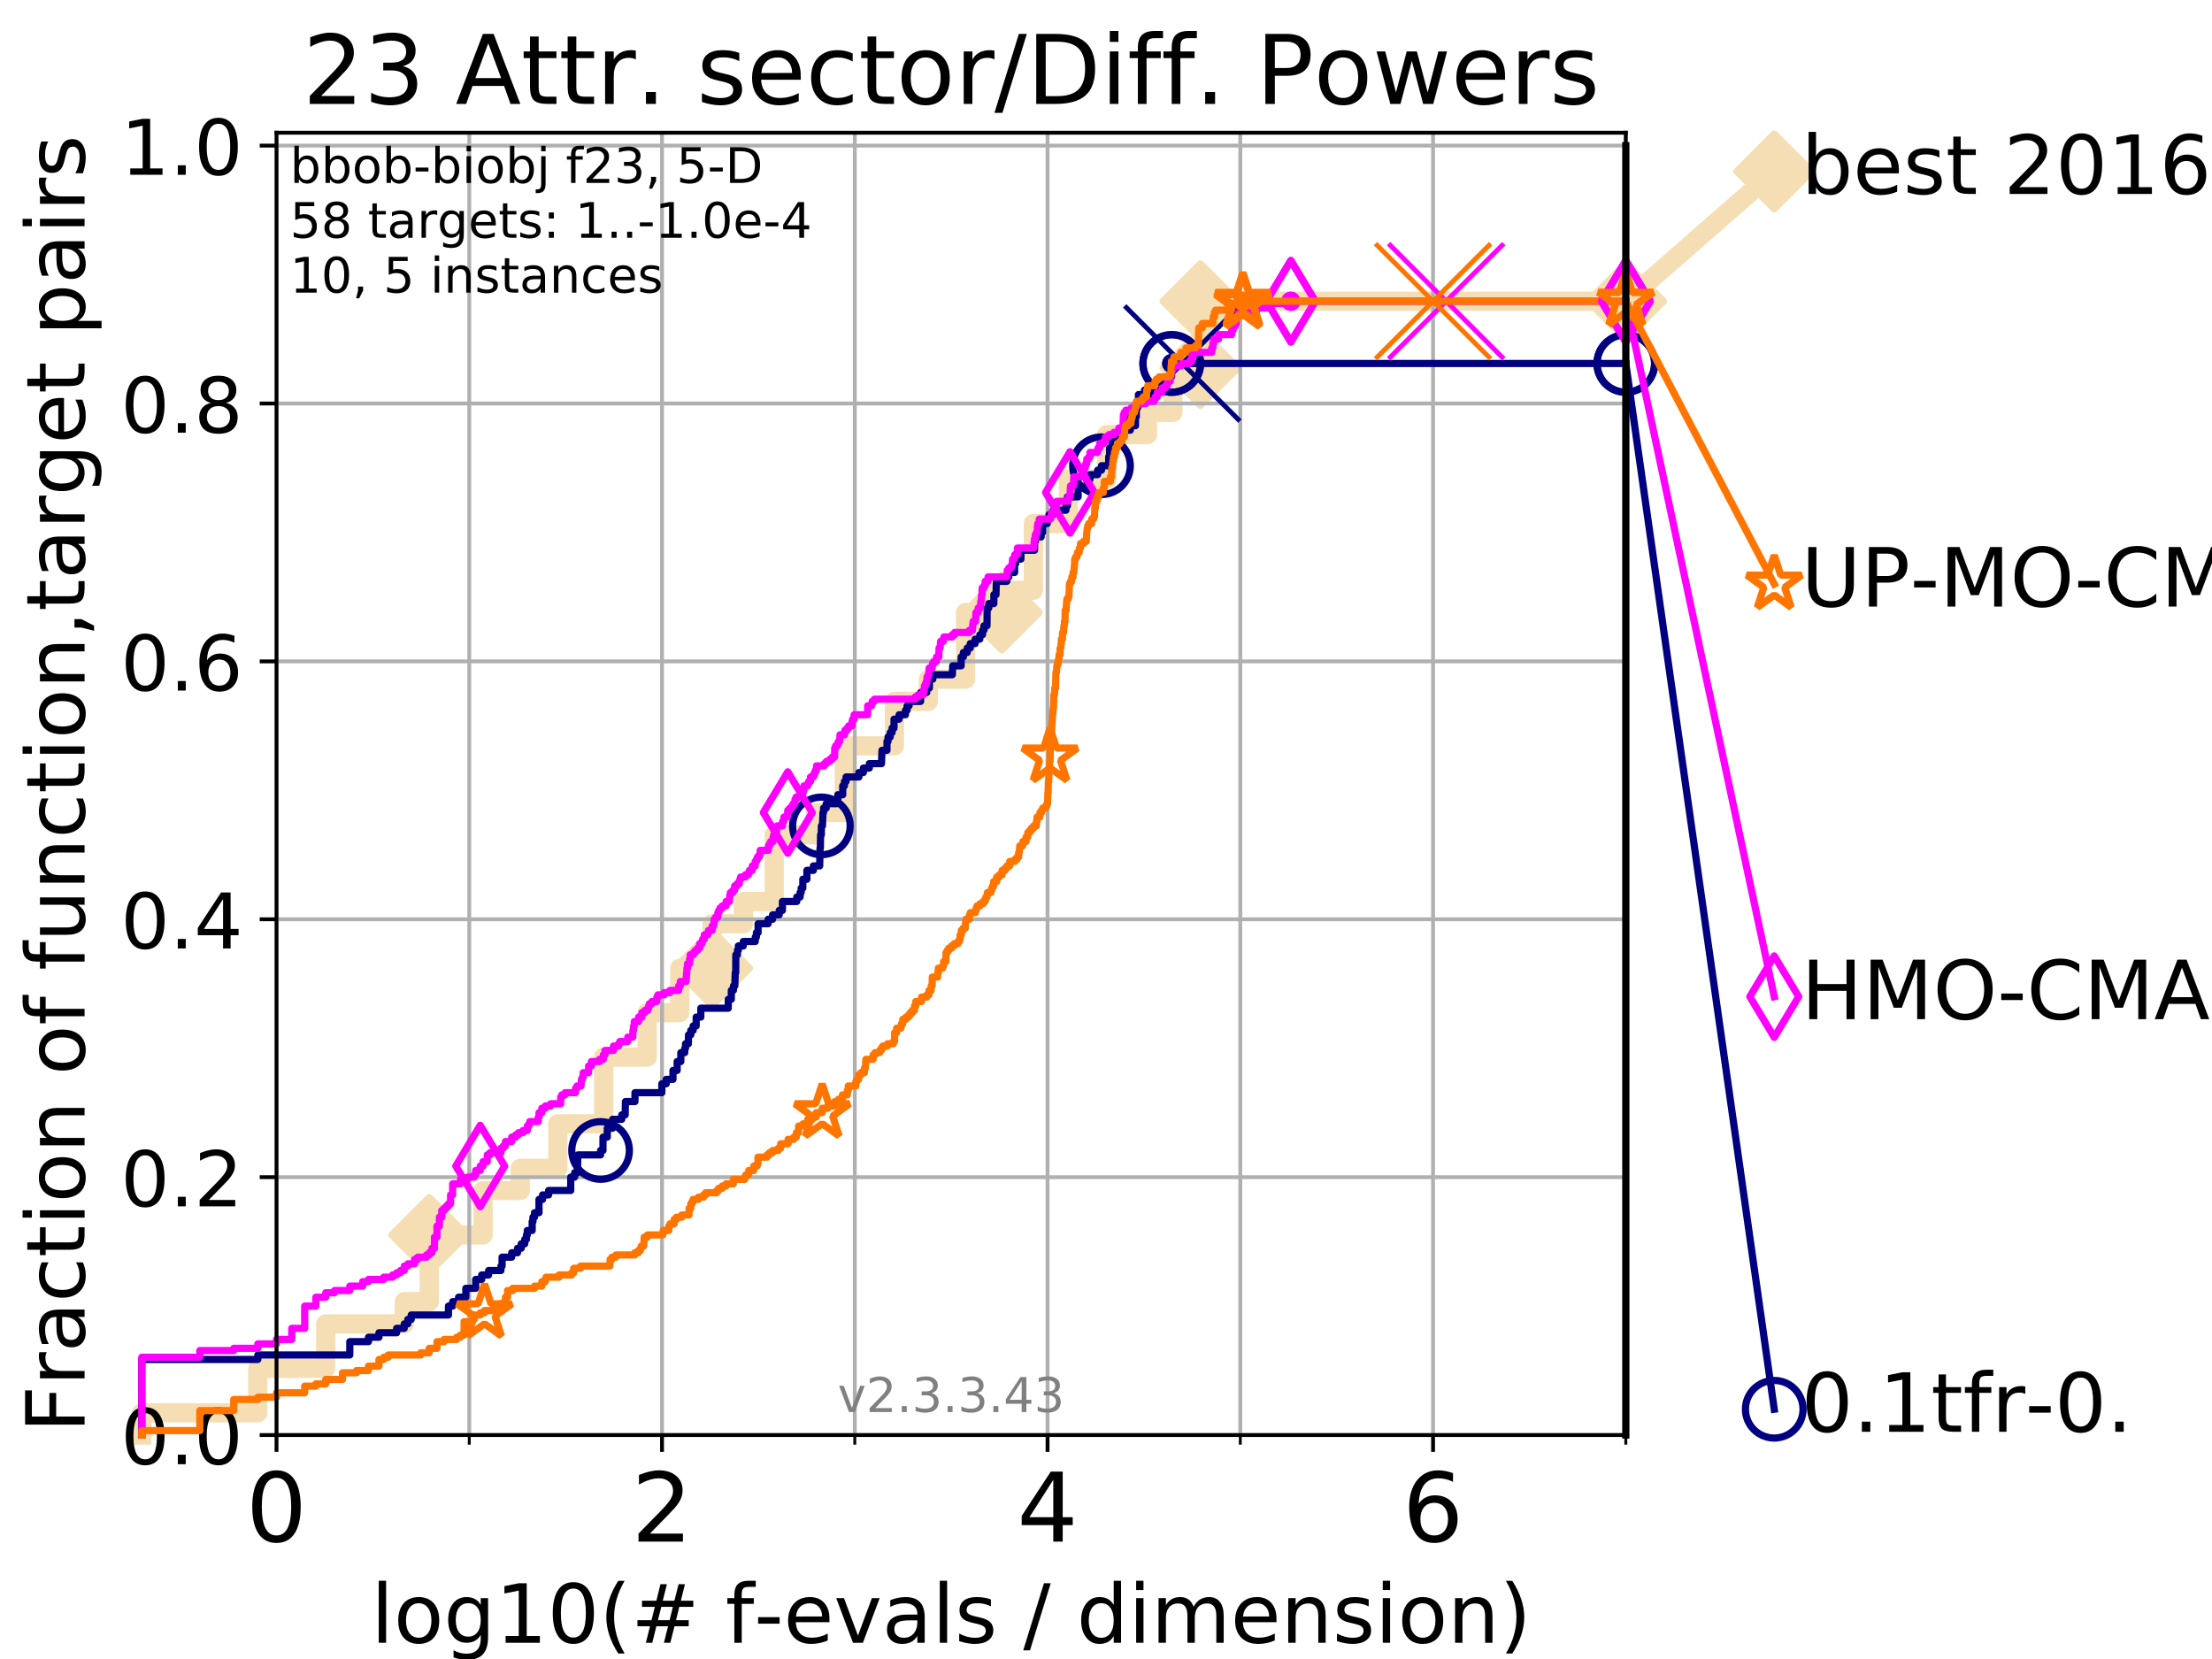 <?xml version="1.0" encoding="utf-8" standalone="no"?>
<!DOCTYPE svg PUBLIC "-//W3C//DTD SVG 1.1//EN"
  "http://www.w3.org/Graphics/SVG/1.1/DTD/svg11.dtd">
<!-- Created with matplotlib (https://matplotlib.org/) -->
<svg height="345.6pt" version="1.1" viewBox="0 0 460.8 345.6" width="460.8pt" xmlns="http://www.w3.org/2000/svg" xmlns:xlink="http://www.w3.org/1999/xlink">
 <defs>
  <style type="text/css">
*{stroke-linecap:butt;stroke-linejoin:round;}
  </style>
 </defs>
 <g id="figure_1">
  <g id="patch_1">
   <path d="M 0 345.6 
L 460.8 345.6 
L 460.8 0 
L 0 0 
z
" style="fill:#ffffff;"/>
  </g>
  <g id="axes_1">
   <g id="patch_2">
    <path d="M 57.6 298.944 
L 338.688 298.944 
L 338.688 27.648 
L 57.6 27.648 
z
" style="fill:#ffffff;"/>
   </g>
   <g id="line2d_1">
    <path d="M 29.533 298.944 
L 29.533 294.313 
L 53.709 294.313 
L 53.709 285.05 
L 67.851 285.05 
L 67.851 275.788 
L 84.213 275.788 
L 84.213 271.157 
L 89.419 271.157 
L 89.419 257.263 
L 100.642 257.263 
L 100.642 248.001 
L 108.389 248.001 
L 108.389 243.37 
L 116.203 243.37 
L 116.203 234.107 
L 125.753 234.107 
L 125.753 220.214 
L 134.829 220.214 
L 134.829 210.951 
L 141.606 210.951 
L 141.606 201.689 
L 148.354 201.689 
L 148.354 192.426 
L 154.867 192.426 
L 154.867 187.795 
L 161.284 187.795 
L 161.284 173.901 
L 169.864 173.901 
L 169.864 169.27 
L 175.877 169.27 
L 175.877 155.377 
L 186.33 155.377 
L 186.33 146.114 
L 193.393 146.114 
L 193.393 141.483 
L 201.133 141.483 
L 201.133 127.589 
L 208.711 127.589 
L 208.711 122.958 
L 215.262 122.958 
L 215.262 109.065 
L 222.574 109.065 
L 222.574 99.802 
L 230.556 99.802 
L 230.556 90.54 
L 239.028 90.54 
L 239.028 85.909 
L 244.336 85.909 
L 244.336 76.646 
L 250.078 76.646 
L 250.078 62.753 
L 338.688 62.753 
" style="fill:none;stroke:#f5deb3;stroke-linecap:square;stroke-width:4;"/>
   </g>
   <g id="line2d_2">
    <defs>
     <path d="M 0 7.778 
L 7.778 0 
L 0 -7.778 
L -7.778 0 
z
" id="m0d83475a18" style="stroke:#f5deb3;stroke-linejoin:miter;stroke-width:1.5;"/>
    </defs>
    <g>
     <use style="fill:#f5deb3;stroke:#f5deb3;stroke-linejoin:miter;stroke-width:1.5;" x="89.419" xlink:href="#m0d83475a18" y="257.263"/>
     <use style="fill:#f5deb3;stroke:#f5deb3;stroke-linejoin:miter;stroke-width:1.5;" x="148.354" xlink:href="#m0d83475a18" y="201.689"/>
     <use style="fill:#f5deb3;stroke:#f5deb3;stroke-linejoin:miter;stroke-width:1.5;" x="208.711" xlink:href="#m0d83475a18" y="127.589"/>
     <use style="fill:#f5deb3;stroke:#f5deb3;stroke-linejoin:miter;stroke-width:1.5;" x="250.078" xlink:href="#m0d83475a18" y="76.646"/>
     <use style="fill:#f5deb3;stroke:#f5deb3;stroke-linejoin:miter;stroke-width:1.5;" x="250.078" xlink:href="#m0d83475a18" y="62.753"/>
     <use style="fill:#f5deb3;stroke:#f5deb3;stroke-linejoin:miter;stroke-width:1.5;" x="338.688" xlink:href="#m0d83475a18" y="62.753"/>
    </g>
   </g>
   <g id="line2d_3">
    <path style="fill:none;stroke:#f5deb3;stroke-linecap:square;stroke-width:4;"/>
    <g/>
   </g>
   <g id="line2d_4">
    <path d="M 338.688 62.753 
L 369.608 35.706 
" style="fill:none;stroke:#f5deb3;stroke-linecap:square;stroke-width:4;"/>
    <g>
     <use style="fill:#f5deb3;stroke:#f5deb3;stroke-linejoin:miter;stroke-width:1.5;" x="338.688" xlink:href="#m0d83475a18" y="62.753"/>
     <use style="fill:#f5deb3;stroke:#f5deb3;stroke-linejoin:miter;stroke-width:1.5;" x="369.608" xlink:href="#m0d83475a18" y="35.706"/>
    </g>
   </g>
   <g id="matplotlib.axis_1">
    <g id="xtick_1">
     <g id="line2d_5">
      <path clip-path="url(#p46c87cbbf9)" d="M 57.6 298.944 
L 57.6 27.648 
" style="fill:none;stroke:#b0b0b0;stroke-linecap:square;stroke-width:0.8;"/>
     </g>
     <g id="line2d_6">
      <defs>
       <path d="M 0 0 
L 0 3.5 
" id="m297a91a248" style="stroke:#000000;stroke-width:0.8;"/>
      </defs>
      <g>
       <use style="stroke:#000000;stroke-width:0.8;" x="57.6" xlink:href="#m297a91a248" y="298.944"/>
      </g>
     </g>
     <g id="text_1">
      <!-- 0 -->
      <defs>
       <path d="M 31.781 66.406 
Q 24.172 66.406 20.328 58.906 
Q 16.5 51.422 16.5 36.375 
Q 16.5 21.391 20.328 13.891 
Q 24.172 6.391 31.781 6.391 
Q 39.453 6.391 43.281 13.891 
Q 47.125 21.391 47.125 36.375 
Q 47.125 51.422 43.281 58.906 
Q 39.453 66.406 31.781 66.406 
z
M 31.781 74.219 
Q 44.047 74.219 50.516 64.516 
Q 56.984 54.828 56.984 36.375 
Q 56.984 17.969 50.516 8.266 
Q 44.047 -1.422 31.781 -1.422 
Q 19.531 -1.422 13.062 8.266 
Q 6.594 17.969 6.594 36.375 
Q 6.594 54.828 13.062 64.516 
Q 19.531 74.219 31.781 74.219 
z
" id="DejaVuSans-48"/>
      </defs>
      <g transform="translate(51.237 321.141)scale(0.2 -0.2)">
       <use xlink:href="#DejaVuSans-48"/>
      </g>
     </g>
    </g>
    <g id="xtick_2">
     <g id="line2d_7">
      <path clip-path="url(#p46c87cbbf9)" d="M 137.911 298.944 
L 137.911 27.648 
" style="fill:none;stroke:#b0b0b0;stroke-linecap:square;stroke-width:0.8;"/>
     </g>
     <g id="line2d_8">
      <g>
       <use style="stroke:#000000;stroke-width:0.8;" x="137.911" xlink:href="#m297a91a248" y="298.944"/>
      </g>
     </g>
     <g id="text_2">
      <!-- 2 -->
      <defs>
       <path d="M 19.188 8.297 
L 53.609 8.297 
L 53.609 0 
L 7.328 0 
L 7.328 8.297 
Q 12.938 14.109 22.625 23.891 
Q 32.328 33.688 34.812 36.531 
Q 39.547 41.844 41.422 45.531 
Q 43.312 49.219 43.312 52.781 
Q 43.312 58.594 39.234 62.25 
Q 35.156 65.922 28.609 65.922 
Q 23.969 65.922 18.812 64.312 
Q 13.672 62.703 7.812 59.422 
L 7.812 69.391 
Q 13.766 71.781 18.938 73 
Q 24.125 74.219 28.422 74.219 
Q 39.75 74.219 46.484 68.547 
Q 53.219 62.891 53.219 53.422 
Q 53.219 48.922 51.531 44.891 
Q 49.859 40.875 45.406 35.406 
Q 44.188 33.984 37.641 27.219 
Q 31.109 20.453 19.188 8.297 
z
" id="DejaVuSans-50"/>
      </defs>
      <g transform="translate(131.548 321.141)scale(0.2 -0.2)">
       <use xlink:href="#DejaVuSans-50"/>
      </g>
     </g>
    </g>
    <g id="xtick_3">
     <g id="line2d_9">
      <path clip-path="url(#p46c87cbbf9)" d="M 218.222 298.944 
L 218.222 27.648 
" style="fill:none;stroke:#b0b0b0;stroke-linecap:square;stroke-width:0.8;"/>
     </g>
     <g id="line2d_10">
      <g>
       <use style="stroke:#000000;stroke-width:0.8;" x="218.222" xlink:href="#m297a91a248" y="298.944"/>
      </g>
     </g>
     <g id="text_3">
      <!-- 4 -->
      <defs>
       <path d="M 37.797 64.312 
L 12.891 25.391 
L 37.797 25.391 
z
M 35.203 72.906 
L 47.609 72.906 
L 47.609 25.391 
L 58.016 25.391 
L 58.016 17.188 
L 47.609 17.188 
L 47.609 0 
L 37.797 0 
L 37.797 17.188 
L 4.891 17.188 
L 4.891 26.703 
z
" id="DejaVuSans-52"/>
      </defs>
      <g transform="translate(211.859 321.141)scale(0.2 -0.2)">
       <use xlink:href="#DejaVuSans-52"/>
      </g>
     </g>
    </g>
    <g id="xtick_4">
     <g id="line2d_11">
      <path clip-path="url(#p46c87cbbf9)" d="M 298.533 298.944 
L 298.533 27.648 
" style="fill:none;stroke:#b0b0b0;stroke-linecap:square;stroke-width:0.8;"/>
     </g>
     <g id="line2d_12">
      <g>
       <use style="stroke:#000000;stroke-width:0.8;" x="298.533" xlink:href="#m297a91a248" y="298.944"/>
      </g>
     </g>
     <g id="text_4">
      <!-- 6 -->
      <defs>
       <path d="M 33.016 40.375 
Q 26.375 40.375 22.484 35.828 
Q 18.609 31.297 18.609 23.391 
Q 18.609 15.531 22.484 10.953 
Q 26.375 6.391 33.016 6.391 
Q 39.656 6.391 43.531 10.953 
Q 47.406 15.531 47.406 23.391 
Q 47.406 31.297 43.531 35.828 
Q 39.656 40.375 33.016 40.375 
z
M 52.594 71.297 
L 52.594 62.312 
Q 48.875 64.062 45.094 64.984 
Q 41.312 65.922 37.594 65.922 
Q 27.828 65.922 22.672 59.328 
Q 17.531 52.734 16.797 39.406 
Q 19.672 43.656 24.016 45.922 
Q 28.375 48.188 33.594 48.188 
Q 44.578 48.188 50.953 41.516 
Q 57.328 34.859 57.328 23.391 
Q 57.328 12.156 50.688 5.359 
Q 44.047 -1.422 33.016 -1.422 
Q 20.359 -1.422 13.672 8.266 
Q 6.984 17.969 6.984 36.375 
Q 6.984 53.656 15.188 63.938 
Q 23.391 74.219 37.203 74.219 
Q 40.922 74.219 44.703 73.484 
Q 48.484 72.75 52.594 71.297 
z
" id="DejaVuSans-54"/>
      </defs>
      <g transform="translate(292.17 321.141)scale(0.2 -0.2)">
       <use xlink:href="#DejaVuSans-54"/>
      </g>
     </g>
    </g>
    <g id="xtick_5">
     <g id="line2d_13">
      <path clip-path="url(#p46c87cbbf9)" d="M 97.755 298.944 
L 97.755 27.648 
" style="fill:none;stroke:#b0b0b0;stroke-linecap:square;stroke-width:0.8;"/>
     </g>
     <g id="line2d_14">
      <defs>
       <path d="M 0 0 
L 0 2 
" id="m494cef0494" style="stroke:#000000;stroke-width:0.6;"/>
      </defs>
      <g>
       <use style="stroke:#000000;stroke-width:0.6;" x="97.755" xlink:href="#m494cef0494" y="298.944"/>
      </g>
     </g>
    </g>
    <g id="xtick_6">
     <g id="line2d_15">
      <path clip-path="url(#p46c87cbbf9)" d="M 178.066 298.944 
L 178.066 27.648 
" style="fill:none;stroke:#b0b0b0;stroke-linecap:square;stroke-width:0.8;"/>
     </g>
     <g id="line2d_16">
      <g>
       <use style="stroke:#000000;stroke-width:0.6;" x="178.066" xlink:href="#m494cef0494" y="298.944"/>
      </g>
     </g>
    </g>
    <g id="xtick_7">
     <g id="line2d_17">
      <path clip-path="url(#p46c87cbbf9)" d="M 258.377 298.944 
L 258.377 27.648 
" style="fill:none;stroke:#b0b0b0;stroke-linecap:square;stroke-width:0.8;"/>
     </g>
     <g id="line2d_18">
      <g>
       <use style="stroke:#000000;stroke-width:0.6;" x="258.377" xlink:href="#m494cef0494" y="298.944"/>
      </g>
     </g>
    </g>
    <g id="xtick_8">
     <g id="line2d_19">
      <path clip-path="url(#p46c87cbbf9)" d="M 338.688 298.944 
L 338.688 27.648 
" style="fill:none;stroke:#b0b0b0;stroke-linecap:square;stroke-width:0.8;"/>
     </g>
     <g id="line2d_20">
      <g>
       <use style="stroke:#000000;stroke-width:0.6;" x="338.688" xlink:href="#m494cef0494" y="298.944"/>
      </g>
     </g>
    </g>
    <g id="text_5">
     <!-- log10(# f-evals / dimension) -->
     <defs>
      <path d="M 9.422 75.984 
L 18.406 75.984 
L 18.406 0 
L 9.422 0 
z
" id="DejaVuSans-108"/>
      <path d="M 30.609 48.391 
Q 23.391 48.391 19.188 42.75 
Q 14.984 37.109 14.984 27.297 
Q 14.984 17.484 19.156 11.844 
Q 23.344 6.203 30.609 6.203 
Q 37.797 6.203 41.984 11.859 
Q 46.188 17.531 46.188 27.297 
Q 46.188 37.016 41.984 42.703 
Q 37.797 48.391 30.609 48.391 
z
M 30.609 56 
Q 42.328 56 49.016 48.375 
Q 55.719 40.766 55.719 27.297 
Q 55.719 13.875 49.016 6.219 
Q 42.328 -1.422 30.609 -1.422 
Q 18.844 -1.422 12.172 6.219 
Q 5.516 13.875 5.516 27.297 
Q 5.516 40.766 12.172 48.375 
Q 18.844 56 30.609 56 
z
" id="DejaVuSans-111"/>
      <path d="M 45.406 27.984 
Q 45.406 37.75 41.375 43.109 
Q 37.359 48.484 30.078 48.484 
Q 22.859 48.484 18.828 43.109 
Q 14.797 37.75 14.797 27.984 
Q 14.797 18.266 18.828 12.891 
Q 22.859 7.516 30.078 7.516 
Q 37.359 7.516 41.375 12.891 
Q 45.406 18.266 45.406 27.984 
z
M 54.391 6.781 
Q 54.391 -7.172 48.188 -13.984 
Q 42 -20.797 29.203 -20.797 
Q 24.469 -20.797 20.266 -20.094 
Q 16.062 -19.391 12.109 -17.922 
L 12.109 -9.188 
Q 16.062 -11.328 19.922 -12.344 
Q 23.781 -13.375 27.781 -13.375 
Q 36.625 -13.375 41.016 -8.766 
Q 45.406 -4.156 45.406 5.172 
L 45.406 9.625 
Q 42.625 4.781 38.281 2.391 
Q 33.938 0 27.875 0 
Q 17.828 0 11.672 7.656 
Q 5.516 15.328 5.516 27.984 
Q 5.516 40.672 11.672 48.328 
Q 17.828 56 27.875 56 
Q 33.938 56 38.281 53.609 
Q 42.625 51.219 45.406 46.391 
L 45.406 54.688 
L 54.391 54.688 
z
" id="DejaVuSans-103"/>
      <path d="M 12.406 8.297 
L 28.516 8.297 
L 28.516 63.922 
L 10.984 60.406 
L 10.984 69.391 
L 28.422 72.906 
L 38.281 72.906 
L 38.281 8.297 
L 54.391 8.297 
L 54.391 0 
L 12.406 0 
z
" id="DejaVuSans-49"/>
      <path d="M 31 75.875 
Q 24.469 64.656 21.281 53.656 
Q 18.109 42.672 18.109 31.391 
Q 18.109 20.125 21.312 9.062 
Q 24.516 -2 31 -13.188 
L 23.188 -13.188 
Q 15.875 -1.703 12.234 9.375 
Q 8.594 20.453 8.594 31.391 
Q 8.594 42.281 12.203 53.312 
Q 15.828 64.359 23.188 75.875 
z
" id="DejaVuSans-40"/>
      <path d="M 51.125 44 
L 36.922 44 
L 32.812 27.688 
L 47.125 27.688 
z
M 43.797 71.781 
L 38.719 51.516 
L 52.984 51.516 
L 58.109 71.781 
L 65.922 71.781 
L 60.891 51.516 
L 76.125 51.516 
L 76.125 44 
L 58.984 44 
L 54.984 27.688 
L 70.516 27.688 
L 70.516 20.219 
L 53.078 20.219 
L 48 0 
L 40.188 0 
L 45.219 20.219 
L 30.906 20.219 
L 25.875 0 
L 18.016 0 
L 23.094 20.219 
L 7.719 20.219 
L 7.719 27.688 
L 24.906 27.688 
L 29 44 
L 13.281 44 
L 13.281 51.516 
L 30.906 51.516 
L 35.891 71.781 
z
" id="DejaVuSans-35"/>
      <path id="DejaVuSans-32"/>
      <path d="M 37.109 75.984 
L 37.109 68.5 
L 28.516 68.5 
Q 23.688 68.5 21.797 66.547 
Q 19.922 64.594 19.922 59.516 
L 19.922 54.688 
L 34.719 54.688 
L 34.719 47.703 
L 19.922 47.703 
L 19.922 0 
L 10.891 0 
L 10.891 47.703 
L 2.297 47.703 
L 2.297 54.688 
L 10.891 54.688 
L 10.891 58.5 
Q 10.891 67.625 15.141 71.797 
Q 19.391 75.984 28.609 75.984 
z
" id="DejaVuSans-102"/>
      <path d="M 4.891 31.391 
L 31.203 31.391 
L 31.203 23.391 
L 4.891 23.391 
z
" id="DejaVuSans-45"/>
      <path d="M 56.203 29.594 
L 56.203 25.203 
L 14.891 25.203 
Q 15.484 15.922 20.484 11.062 
Q 25.484 6.203 34.422 6.203 
Q 39.594 6.203 44.453 7.469 
Q 49.312 8.734 54.109 11.281 
L 54.109 2.781 
Q 49.266 0.734 44.188 -0.344 
Q 39.109 -1.422 33.891 -1.422 
Q 20.797 -1.422 13.156 6.188 
Q 5.516 13.812 5.516 26.812 
Q 5.516 40.234 12.766 48.109 
Q 20.016 56 32.328 56 
Q 43.359 56 49.781 48.891 
Q 56.203 41.797 56.203 29.594 
z
M 47.219 32.234 
Q 47.125 39.594 43.094 43.984 
Q 39.062 48.391 32.422 48.391 
Q 24.906 48.391 20.391 44.141 
Q 15.875 39.891 15.188 32.172 
z
" id="DejaVuSans-101"/>
      <path d="M 2.984 54.688 
L 12.5 54.688 
L 29.594 8.797 
L 46.688 54.688 
L 56.203 54.688 
L 35.688 0 
L 23.484 0 
z
" id="DejaVuSans-118"/>
      <path d="M 34.281 27.484 
Q 23.391 27.484 19.188 25 
Q 14.984 22.516 14.984 16.5 
Q 14.984 11.719 18.141 8.906 
Q 21.297 6.109 26.703 6.109 
Q 34.188 6.109 38.703 11.406 
Q 43.219 16.703 43.219 25.484 
L 43.219 27.484 
z
M 52.203 31.203 
L 52.203 0 
L 43.219 0 
L 43.219 8.297 
Q 40.141 3.328 35.547 0.953 
Q 30.953 -1.422 24.312 -1.422 
Q 15.922 -1.422 10.953 3.297 
Q 6 8.016 6 15.922 
Q 6 25.141 12.172 29.828 
Q 18.359 34.516 30.609 34.516 
L 43.219 34.516 
L 43.219 35.406 
Q 43.219 41.609 39.141 45 
Q 35.062 48.391 27.688 48.391 
Q 23 48.391 18.547 47.266 
Q 14.109 46.141 10.016 43.891 
L 10.016 52.203 
Q 14.938 54.109 19.578 55.047 
Q 24.219 56 28.609 56 
Q 40.484 56 46.344 49.844 
Q 52.203 43.703 52.203 31.203 
z
" id="DejaVuSans-97"/>
      <path d="M 44.281 53.078 
L 44.281 44.578 
Q 40.484 46.531 36.375 47.5 
Q 32.281 48.484 27.875 48.484 
Q 21.188 48.484 17.844 46.438 
Q 14.5 44.391 14.5 40.281 
Q 14.5 37.156 16.891 35.375 
Q 19.281 33.594 26.516 31.984 
L 29.594 31.297 
Q 39.156 29.25 43.188 25.516 
Q 47.219 21.781 47.219 15.094 
Q 47.219 7.469 41.188 3.016 
Q 35.156 -1.422 24.609 -1.422 
Q 20.219 -1.422 15.453 -0.562 
Q 10.688 0.297 5.422 2 
L 5.422 11.281 
Q 10.406 8.688 15.234 7.391 
Q 20.062 6.109 24.812 6.109 
Q 31.156 6.109 34.562 8.281 
Q 37.984 10.453 37.984 14.406 
Q 37.984 18.062 35.516 20.016 
Q 33.062 21.969 24.703 23.781 
L 21.578 24.516 
Q 13.234 26.266 9.516 29.906 
Q 5.812 33.547 5.812 39.891 
Q 5.812 47.609 11.281 51.797 
Q 16.75 56 26.812 56 
Q 31.781 56 36.172 55.266 
Q 40.578 54.547 44.281 53.078 
z
" id="DejaVuSans-115"/>
      <path d="M 25.391 72.906 
L 33.688 72.906 
L 8.297 -9.281 
L 0 -9.281 
z
" id="DejaVuSans-47"/>
      <path d="M 45.406 46.391 
L 45.406 75.984 
L 54.391 75.984 
L 54.391 0 
L 45.406 0 
L 45.406 8.203 
Q 42.578 3.328 38.25 0.953 
Q 33.938 -1.422 27.875 -1.422 
Q 17.969 -1.422 11.734 6.484 
Q 5.516 14.406 5.516 27.297 
Q 5.516 40.188 11.734 48.094 
Q 17.969 56 27.875 56 
Q 33.938 56 38.25 53.625 
Q 42.578 51.266 45.406 46.391 
z
M 14.797 27.297 
Q 14.797 17.391 18.875 11.75 
Q 22.953 6.109 30.078 6.109 
Q 37.203 6.109 41.297 11.75 
Q 45.406 17.391 45.406 27.297 
Q 45.406 37.203 41.297 42.844 
Q 37.203 48.484 30.078 48.484 
Q 22.953 48.484 18.875 42.844 
Q 14.797 37.203 14.797 27.297 
z
" id="DejaVuSans-100"/>
      <path d="M 9.422 54.688 
L 18.406 54.688 
L 18.406 0 
L 9.422 0 
z
M 9.422 75.984 
L 18.406 75.984 
L 18.406 64.594 
L 9.422 64.594 
z
" id="DejaVuSans-105"/>
      <path d="M 52 44.188 
Q 55.375 50.25 60.062 53.125 
Q 64.75 56 71.094 56 
Q 79.641 56 84.281 50.016 
Q 88.922 44.047 88.922 33.016 
L 88.922 0 
L 79.891 0 
L 79.891 32.719 
Q 79.891 40.578 77.094 44.375 
Q 74.312 48.188 68.609 48.188 
Q 61.625 48.188 57.562 43.547 
Q 53.516 38.922 53.516 30.906 
L 53.516 0 
L 44.484 0 
L 44.484 32.719 
Q 44.484 40.625 41.703 44.406 
Q 38.922 48.188 33.109 48.188 
Q 26.219 48.188 22.156 43.531 
Q 18.109 38.875 18.109 30.906 
L 18.109 0 
L 9.078 0 
L 9.078 54.688 
L 18.109 54.688 
L 18.109 46.188 
Q 21.188 51.219 25.484 53.609 
Q 29.781 56 35.688 56 
Q 41.656 56 45.828 52.969 
Q 50 49.953 52 44.188 
z
" id="DejaVuSans-109"/>
      <path d="M 54.891 33.016 
L 54.891 0 
L 45.906 0 
L 45.906 32.719 
Q 45.906 40.484 42.875 44.328 
Q 39.844 48.188 33.797 48.188 
Q 26.516 48.188 22.312 43.547 
Q 18.109 38.922 18.109 30.906 
L 18.109 0 
L 9.078 0 
L 9.078 54.688 
L 18.109 54.688 
L 18.109 46.188 
Q 21.344 51.125 25.703 53.562 
Q 30.078 56 35.797 56 
Q 45.219 56 50.047 50.172 
Q 54.891 44.344 54.891 33.016 
z
" id="DejaVuSans-110"/>
      <path d="M 8.016 75.875 
L 15.828 75.875 
Q 23.141 64.359 26.781 53.312 
Q 30.422 42.281 30.422 31.391 
Q 30.422 20.453 26.781 9.375 
Q 23.141 -1.703 15.828 -13.188 
L 8.016 -13.188 
Q 14.5 -2 17.703 9.062 
Q 20.906 20.125 20.906 31.391 
Q 20.906 42.672 17.703 53.656 
Q 14.5 64.656 8.016 75.875 
z
" id="DejaVuSans-41"/>
     </defs>
     <g transform="translate(77.303 342.218)scale(0.17 -0.17)">
      <use xlink:href="#DejaVuSans-108"/>
      <use x="27.783" xlink:href="#DejaVuSans-111"/>
      <use x="88.965" xlink:href="#DejaVuSans-103"/>
      <use x="152.441" xlink:href="#DejaVuSans-49"/>
      <use x="216.064" xlink:href="#DejaVuSans-48"/>
      <use x="279.688" xlink:href="#DejaVuSans-40"/>
      <use x="318.701" xlink:href="#DejaVuSans-35"/>
      <use x="402.49" xlink:href="#DejaVuSans-32"/>
      <use x="434.277" xlink:href="#DejaVuSans-102"/>
      <use x="469.404" xlink:href="#DejaVuSans-45"/>
      <use x="505.488" xlink:href="#DejaVuSans-101"/>
      <use x="567.012" xlink:href="#DejaVuSans-118"/>
      <use x="626.191" xlink:href="#DejaVuSans-97"/>
      <use x="687.471" xlink:href="#DejaVuSans-108"/>
      <use x="715.254" xlink:href="#DejaVuSans-115"/>
      <use x="767.354" xlink:href="#DejaVuSans-32"/>
      <use x="799.141" xlink:href="#DejaVuSans-47"/>
      <use x="832.832" xlink:href="#DejaVuSans-32"/>
      <use x="864.619" xlink:href="#DejaVuSans-100"/>
      <use x="928.096" xlink:href="#DejaVuSans-105"/>
      <use x="955.879" xlink:href="#DejaVuSans-109"/>
      <use x="1053.291" xlink:href="#DejaVuSans-101"/>
      <use x="1114.814" xlink:href="#DejaVuSans-110"/>
      <use x="1178.193" xlink:href="#DejaVuSans-115"/>
      <use x="1230.293" xlink:href="#DejaVuSans-105"/>
      <use x="1258.076" xlink:href="#DejaVuSans-111"/>
      <use x="1319.258" xlink:href="#DejaVuSans-110"/>
      <use x="1382.637" xlink:href="#DejaVuSans-41"/>
     </g>
    </g>
   </g>
   <g id="matplotlib.axis_2">
    <g id="ytick_1">
     <g id="line2d_21">
      <path clip-path="url(#p46c87cbbf9)" d="M 57.6 298.944 
L 338.688 298.944 
" style="fill:none;stroke:#b0b0b0;stroke-linecap:square;stroke-width:0.8;"/>
     </g>
     <g id="line2d_22">
      <defs>
       <path d="M 0 0 
L -3.5 0 
" id="m792f30c488" style="stroke:#000000;stroke-width:0.8;"/>
      </defs>
      <g>
       <use style="stroke:#000000;stroke-width:0.8;" x="57.6" xlink:href="#m792f30c488" y="298.944"/>
      </g>
     </g>
     <g id="text_6">
      <!-- 0.0 -->
      <defs>
       <path d="M 10.688 12.406 
L 21 12.406 
L 21 0 
L 10.688 0 
z
" id="DejaVuSans-46"/>
      </defs>
      <g transform="translate(25.155 305.023)scale(0.16 -0.16)">
       <use xlink:href="#DejaVuSans-48"/>
       <use x="63.623" xlink:href="#DejaVuSans-46"/>
       <use x="95.41" xlink:href="#DejaVuSans-48"/>
      </g>
     </g>
    </g>
    <g id="ytick_2">
     <g id="line2d_23">
      <path clip-path="url(#p46c87cbbf9)" d="M 57.6 245.222 
L 338.688 245.222 
" style="fill:none;stroke:#b0b0b0;stroke-linecap:square;stroke-width:0.8;"/>
     </g>
     <g id="line2d_24">
      <g>
       <use style="stroke:#000000;stroke-width:0.8;" x="57.6" xlink:href="#m792f30c488" y="245.222"/>
      </g>
     </g>
     <g id="text_7">
      <!-- 0.2 -->
      <g transform="translate(25.155 251.301)scale(0.16 -0.16)">
       <use xlink:href="#DejaVuSans-48"/>
       <use x="63.623" xlink:href="#DejaVuSans-46"/>
       <use x="95.41" xlink:href="#DejaVuSans-50"/>
      </g>
     </g>
    </g>
    <g id="ytick_3">
     <g id="line2d_25">
      <path clip-path="url(#p46c87cbbf9)" d="M 57.6 191.5 
L 338.688 191.5 
" style="fill:none;stroke:#b0b0b0;stroke-linecap:square;stroke-width:0.8;"/>
     </g>
     <g id="line2d_26">
      <g>
       <use style="stroke:#000000;stroke-width:0.8;" x="57.6" xlink:href="#m792f30c488" y="191.5"/>
      </g>
     </g>
     <g id="text_8">
      <!-- 0.4 -->
      <g transform="translate(25.155 197.579)scale(0.16 -0.16)">
       <use xlink:href="#DejaVuSans-48"/>
       <use x="63.623" xlink:href="#DejaVuSans-46"/>
       <use x="95.41" xlink:href="#DejaVuSans-52"/>
      </g>
     </g>
    </g>
    <g id="ytick_4">
     <g id="line2d_27">
      <path clip-path="url(#p46c87cbbf9)" d="M 57.6 137.778 
L 338.688 137.778 
" style="fill:none;stroke:#b0b0b0;stroke-linecap:square;stroke-width:0.8;"/>
     </g>
     <g id="line2d_28">
      <g>
       <use style="stroke:#000000;stroke-width:0.8;" x="57.6" xlink:href="#m792f30c488" y="137.778"/>
      </g>
     </g>
     <g id="text_9">
      <!-- 0.6 -->
      <g transform="translate(25.155 143.857)scale(0.16 -0.16)">
       <use xlink:href="#DejaVuSans-48"/>
       <use x="63.623" xlink:href="#DejaVuSans-46"/>
       <use x="95.41" xlink:href="#DejaVuSans-54"/>
      </g>
     </g>
    </g>
    <g id="ytick_5">
     <g id="line2d_29">
      <path clip-path="url(#p46c87cbbf9)" d="M 57.6 84.056 
L 338.688 84.056 
" style="fill:none;stroke:#b0b0b0;stroke-linecap:square;stroke-width:0.8;"/>
     </g>
     <g id="line2d_30">
      <g>
       <use style="stroke:#000000;stroke-width:0.8;" x="57.6" xlink:href="#m792f30c488" y="84.056"/>
      </g>
     </g>
     <g id="text_10">
      <!-- 0.8 -->
      <defs>
       <path d="M 31.781 34.625 
Q 24.75 34.625 20.719 30.859 
Q 16.703 27.094 16.703 20.516 
Q 16.703 13.922 20.719 10.156 
Q 24.75 6.391 31.781 6.391 
Q 38.812 6.391 42.859 10.172 
Q 46.922 13.969 46.922 20.516 
Q 46.922 27.094 42.891 30.859 
Q 38.875 34.625 31.781 34.625 
z
M 21.922 38.812 
Q 15.578 40.375 12.031 44.719 
Q 8.5 49.078 8.5 55.328 
Q 8.5 64.062 14.719 69.141 
Q 20.953 74.219 31.781 74.219 
Q 42.672 74.219 48.875 69.141 
Q 55.078 64.062 55.078 55.328 
Q 55.078 49.078 51.531 44.719 
Q 48 40.375 41.703 38.812 
Q 48.828 37.156 52.797 32.312 
Q 56.781 27.484 56.781 20.516 
Q 56.781 9.906 50.312 4.234 
Q 43.844 -1.422 31.781 -1.422 
Q 19.734 -1.422 13.25 4.234 
Q 6.781 9.906 6.781 20.516 
Q 6.781 27.484 10.781 32.312 
Q 14.797 37.156 21.922 38.812 
z
M 18.312 54.391 
Q 18.312 48.734 21.844 45.562 
Q 25.391 42.391 31.781 42.391 
Q 38.141 42.391 41.719 45.562 
Q 45.312 48.734 45.312 54.391 
Q 45.312 60.062 41.719 63.234 
Q 38.141 66.406 31.781 66.406 
Q 25.391 66.406 21.844 63.234 
Q 18.312 60.062 18.312 54.391 
z
" id="DejaVuSans-56"/>
      </defs>
      <g transform="translate(25.155 90.135)scale(0.16 -0.16)">
       <use xlink:href="#DejaVuSans-48"/>
       <use x="63.623" xlink:href="#DejaVuSans-46"/>
       <use x="95.41" xlink:href="#DejaVuSans-56"/>
      </g>
     </g>
    </g>
    <g id="ytick_6">
     <g id="line2d_31">
      <path clip-path="url(#p46c87cbbf9)" d="M 57.6 30.334 
L 338.688 30.334 
" style="fill:none;stroke:#b0b0b0;stroke-linecap:square;stroke-width:0.8;"/>
     </g>
     <g id="line2d_32">
      <g>
       <use style="stroke:#000000;stroke-width:0.8;" x="57.6" xlink:href="#m792f30c488" y="30.334"/>
      </g>
     </g>
     <g id="text_11">
      <!-- 1.0 -->
      <g transform="translate(25.155 36.413)scale(0.16 -0.16)">
       <use xlink:href="#DejaVuSans-49"/>
       <use x="63.623" xlink:href="#DejaVuSans-46"/>
       <use x="95.41" xlink:href="#DejaVuSans-48"/>
      </g>
     </g>
    </g>
    <g id="text_12">
     <!-- Fraction of function,target pairs -->
     <defs>
      <path d="M 9.812 72.906 
L 51.703 72.906 
L 51.703 64.594 
L 19.672 64.594 
L 19.672 43.109 
L 48.578 43.109 
L 48.578 34.812 
L 19.672 34.812 
L 19.672 0 
L 9.812 0 
z
" id="DejaVuSans-70"/>
      <path d="M 41.109 46.297 
Q 39.594 47.172 37.812 47.578 
Q 36.031 48 33.891 48 
Q 26.266 48 22.188 43.047 
Q 18.109 38.094 18.109 28.812 
L 18.109 0 
L 9.078 0 
L 9.078 54.688 
L 18.109 54.688 
L 18.109 46.188 
Q 20.953 51.172 25.484 53.578 
Q 30.031 56 36.531 56 
Q 37.453 56 38.578 55.875 
Q 39.703 55.766 41.062 55.516 
z
" id="DejaVuSans-114"/>
      <path d="M 48.781 52.594 
L 48.781 44.188 
Q 44.969 46.297 41.141 47.344 
Q 37.312 48.391 33.406 48.391 
Q 24.656 48.391 19.812 42.844 
Q 14.984 37.312 14.984 27.297 
Q 14.984 17.281 19.812 11.734 
Q 24.656 6.203 33.406 6.203 
Q 37.312 6.203 41.141 7.25 
Q 44.969 8.297 48.781 10.406 
L 48.781 2.094 
Q 45.016 0.344 40.984 -0.531 
Q 36.969 -1.422 32.422 -1.422 
Q 20.062 -1.422 12.781 6.344 
Q 5.516 14.109 5.516 27.297 
Q 5.516 40.672 12.859 48.328 
Q 20.219 56 33.016 56 
Q 37.156 56 41.109 55.141 
Q 45.062 54.297 48.781 52.594 
z
" id="DejaVuSans-99"/>
      <path d="M 18.312 70.219 
L 18.312 54.688 
L 36.812 54.688 
L 36.812 47.703 
L 18.312 47.703 
L 18.312 18.016 
Q 18.312 11.328 20.141 9.422 
Q 21.969 7.516 27.594 7.516 
L 36.812 7.516 
L 36.812 0 
L 27.594 0 
Q 17.188 0 13.234 3.875 
Q 9.281 7.766 9.281 18.016 
L 9.281 47.703 
L 2.688 47.703 
L 2.688 54.688 
L 9.281 54.688 
L 9.281 70.219 
z
" id="DejaVuSans-116"/>
      <path d="M 8.5 21.578 
L 8.5 54.688 
L 17.484 54.688 
L 17.484 21.922 
Q 17.484 14.156 20.5 10.266 
Q 23.531 6.391 29.594 6.391 
Q 36.859 6.391 41.078 11.031 
Q 45.312 15.672 45.312 23.688 
L 45.312 54.688 
L 54.297 54.688 
L 54.297 0 
L 45.312 0 
L 45.312 8.406 
Q 42.047 3.422 37.719 1 
Q 33.406 -1.422 27.688 -1.422 
Q 18.266 -1.422 13.375 4.438 
Q 8.5 10.297 8.5 21.578 
z
M 31.109 56 
z
" id="DejaVuSans-117"/>
      <path d="M 11.719 12.406 
L 22.016 12.406 
L 22.016 4 
L 14.016 -11.625 
L 7.719 -11.625 
L 11.719 4 
z
" id="DejaVuSans-44"/>
      <path d="M 18.109 8.203 
L 18.109 -20.797 
L 9.078 -20.797 
L 9.078 54.688 
L 18.109 54.688 
L 18.109 46.391 
Q 20.953 51.266 25.266 53.625 
Q 29.594 56 35.594 56 
Q 45.562 56 51.781 48.094 
Q 58.016 40.188 58.016 27.297 
Q 58.016 14.406 51.781 6.484 
Q 45.562 -1.422 35.594 -1.422 
Q 29.594 -1.422 25.266 0.953 
Q 20.953 3.328 18.109 8.203 
z
M 48.688 27.297 
Q 48.688 37.203 44.609 42.844 
Q 40.531 48.484 33.406 48.484 
Q 26.266 48.484 22.188 42.844 
Q 18.109 37.203 18.109 27.297 
Q 18.109 17.391 22.188 11.75 
Q 26.266 6.109 33.406 6.109 
Q 40.531 6.109 44.609 11.75 
Q 48.688 17.391 48.688 27.297 
z
" id="DejaVuSans-112"/>
     </defs>
     <g transform="translate(17.62 298.435)rotate(-90)scale(0.17 -0.17)">
      <use xlink:href="#DejaVuSans-70"/>
      <use x="57.41" xlink:href="#DejaVuSans-114"/>
      <use x="98.523" xlink:href="#DejaVuSans-97"/>
      <use x="159.803" xlink:href="#DejaVuSans-99"/>
      <use x="214.783" xlink:href="#DejaVuSans-116"/>
      <use x="253.992" xlink:href="#DejaVuSans-105"/>
      <use x="281.775" xlink:href="#DejaVuSans-111"/>
      <use x="342.957" xlink:href="#DejaVuSans-110"/>
      <use x="406.336" xlink:href="#DejaVuSans-32"/>
      <use x="438.123" xlink:href="#DejaVuSans-111"/>
      <use x="499.305" xlink:href="#DejaVuSans-102"/>
      <use x="534.51" xlink:href="#DejaVuSans-32"/>
      <use x="566.297" xlink:href="#DejaVuSans-102"/>
      <use x="601.502" xlink:href="#DejaVuSans-117"/>
      <use x="664.881" xlink:href="#DejaVuSans-110"/>
      <use x="728.26" xlink:href="#DejaVuSans-99"/>
      <use x="783.24" xlink:href="#DejaVuSans-116"/>
      <use x="822.449" xlink:href="#DejaVuSans-105"/>
      <use x="850.232" xlink:href="#DejaVuSans-111"/>
      <use x="911.414" xlink:href="#DejaVuSans-110"/>
      <use x="974.793" xlink:href="#DejaVuSans-44"/>
      <use x="1006.58" xlink:href="#DejaVuSans-116"/>
      <use x="1045.789" xlink:href="#DejaVuSans-97"/>
      <use x="1107.068" xlink:href="#DejaVuSans-114"/>
      <use x="1148.166" xlink:href="#DejaVuSans-103"/>
      <use x="1211.643" xlink:href="#DejaVuSans-101"/>
      <use x="1273.166" xlink:href="#DejaVuSans-116"/>
      <use x="1312.375" xlink:href="#DejaVuSans-32"/>
      <use x="1344.162" xlink:href="#DejaVuSans-112"/>
      <use x="1407.639" xlink:href="#DejaVuSans-97"/>
      <use x="1468.918" xlink:href="#DejaVuSans-105"/>
      <use x="1496.701" xlink:href="#DejaVuSans-114"/>
      <use x="1537.814" xlink:href="#DejaVuSans-115"/>
     </g>
    </g>
   </g>
   <g id="line2d_33">
    <defs>
     <path d="M 0 1.5 
C 0.398 1.5 0.779 1.342 1.061 1.061 
C 1.342 0.779 1.5 0.398 1.5 0 
C 1.5 -0.398 1.342 -0.779 1.061 -1.061 
C 0.779 -1.342 0.398 -1.5 0 -1.5 
C -0.398 -1.5 -0.779 -1.342 -1.061 -1.061 
C -1.342 -0.779 -1.5 -0.398 -1.5 0 
C -1.5 0.398 -1.342 0.779 -1.061 1.061 
C -0.779 1.342 -0.398 1.5 0 1.5 
z
" id="mca79abba66" style="stroke:#f5deb3;"/>
    </defs>
    <g>
     <use style="fill:#f5deb3;stroke:#f5deb3;" x="250.078" xlink:href="#mca79abba66" y="62.753"/>
     <use style="fill:#f5deb3;stroke:#f5deb3;" x="250.078" xlink:href="#mca79abba66" y="62.753"/>
    </g>
   </g>
   <g id="line2d_34">
    <defs>
     <path d="M 0 1.5 
C 0.398 1.5 0.779 1.342 1.061 1.061 
C 1.342 0.779 1.5 0.398 1.5 0 
C 1.5 -0.398 1.342 -0.779 1.061 -1.061 
C 0.779 -1.342 0.398 -1.5 0 -1.5 
C -0.398 -1.5 -0.779 -1.342 -1.061 -1.061 
C -1.342 -0.779 -1.5 -0.398 -1.5 0 
C -1.5 0.398 -1.342 0.779 -1.061 1.061 
C -0.779 1.342 -0.398 1.5 0 1.5 
z
" id="mb3966b46a0" style="stroke:#000080;"/>
    </defs>
    <g>
     <use style="fill:#000080;stroke:#000080;" x="244.092" xlink:href="#mb3966b46a0" y="75.72"/>
     <use style="fill:#000080;stroke:#000080;" x="244.092" xlink:href="#mb3966b46a0" y="75.72"/>
    </g>
   </g>
   <g id="line2d_35">
    <path d="M 29.533 298.944 
L 29.533 283.198 
L 53.709 283.198 
L 53.709 282.272 
L 72.868 282.272 
L 72.868 279.493 
L 76.759 279.493 
L 76.759 278.567 
L 78.942 278.567 
L 78.942 277.64 
L 82.627 277.64 
L 82.627 276.714 
L 84.213 276.714 
L 84.213 275.788 
L 84.956 275.788 
L 84.956 274.862 
L 85.667 274.862 
L 85.667 273.935 
L 93.422 273.935 
L 93.422 272.083 
L 94.295 272.083 
L 94.295 271.157 
L 95.526 271.157 
L 95.526 270.231 
L 97.044 270.231 
L 97.044 268.378 
L 99.098 268.378 
L 99.098 266.526 
L 100.344 266.526 
L 100.344 265.599 
L 101.786 265.599 
L 101.786 264.673 
L 104.355 264.673 
L 104.355 263.747 
L 104.592 263.747 
L 104.592 261.894 
L 106.594 261.894 
L 106.594 260.968 
L 107.811 260.968 
L 107.811 260.042 
L 108.578 260.042 
L 108.578 259.116 
L 109.312 259.116 
L 109.312 258.189 
L 109.668 258.189 
L 109.668 257.263 
L 109.843 257.263 
L 109.843 256.337 
L 110.86 256.337 
L 110.86 254.484 
L 111.023 254.484 
L 111.023 253.558 
L 111.346 253.558 
L 111.346 252.632 
L 112.281 252.632 
L 112.281 249.853 
L 113.023 249.853 
L 113.023 248.927 
L 114.284 248.927 
L 114.284 248.001 
L 118.891 248.001 
L 118.891 245.222 
L 119.702 245.222 
L 119.702 244.296 
L 120.287 244.296 
L 120.382 240.591 
L 125.111 240.591 
L 125.111 239.665 
L 125.612 239.665 
L 125.612 236.886 
L 126.507 236.886 
L 126.507 235.033 
L 127.611 235.033 
L 127.611 233.181 
L 129.518 233.181 
L 129.518 232.255 
L 130.237 232.255 
L 130.291 229.476 
L 132.279 229.476 
L 132.279 227.623 
L 137.876 227.623 
L 137.876 225.771 
L 138.795 225.771 
L 138.795 224.845 
L 140.196 224.845 
L 140.196 222.992 
L 141.061 222.992 
L 141.061 221.14 
L 141.83 221.14 
L 141.83 219.287 
L 142.647 219.287 
L 142.647 218.361 
L 142.805 218.361 
L 142.805 217.435 
L 143.401 217.435 
L 143.426 215.582 
L 143.903 215.582 
L 143.903 214.656 
L 144.391 214.656 
L 144.391 213.73 
L 145.028 213.73 
L 145.028 211.877 
L 145.998 211.877 
L 145.998 210.025 
L 151.708 210.025 
L 151.708 208.172 
L 152.345 208.172 
L 152.345 206.32 
L 152.782 206.32 
L 152.782 205.394 
L 153.076 205.394 
L 153.164 202.615 
L 153.265 202.615 
L 153.28 198.91 
L 153.623 198.91 
L 153.623 197.984 
L 153.806 197.984 
L 153.806 197.057 
L 154.841 197.057 
L 154.841 196.131 
L 157.335 196.131 
L 157.335 195.205 
L 157.574 195.205 
L 157.574 194.279 
L 157.921 194.279 
L 157.921 192.426 
L 160.015 192.426 
L 160.015 191.5 
L 160.943 191.5 
L 160.943 190.574 
L 162.329 190.574 
L 162.329 189.648 
L 162.996 189.648 
L 162.996 187.795 
L 165.985 187.795 
L 165.985 186.869 
L 166.669 186.869 
L 166.669 185.943 
L 166.895 185.943 
L 166.895 185.016 
L 167.243 185.016 
L 167.243 183.164 
L 168.091 183.164 
L 168.091 181.311 
L 169.44 181.311 
L 169.44 180.385 
L 170.756 180.385 
L 170.831 176.68 
L 170.899 176.68 
L 170.941 173.901 
L 171.093 173.901 
L 171.108 172.049 
L 171.335 172.049 
L 171.438 169.27 
L 171.565 169.27 
L 171.565 168.344 
L 172.118 168.344 
L 172.118 167.418 
L 174.335 167.418 
L 174.335 166.492 
L 174.529 166.492 
L 174.529 165.565 
L 175.553 165.565 
L 175.553 163.713 
L 175.912 163.713 
L 175.912 162.787 
L 176.252 162.787 
L 176.252 161.86 
L 178.927 161.86 
L 178.927 160.934 
L 179.855 160.934 
L 179.855 160.008 
L 181.094 160.008 
L 181.094 159.082 
L 183.627 159.082 
L 183.736 156.303 
L 184.773 156.303 
L 184.773 154.45 
L 184.993 154.45 
L 184.993 153.524 
L 185.451 153.524 
L 185.451 152.598 
L 185.841 152.598 
L 185.841 151.672 
L 186.245 151.672 
L 186.245 149.819 
L 187.302 149.819 
L 187.302 148.893 
L 188.622 148.893 
L 188.622 147.967 
L 188.96 147.967 
L 188.96 147.04 
L 189.371 147.04 
L 189.371 146.114 
L 191.783 146.114 
L 191.783 144.262 
L 193.048 144.262 
L 193.048 143.336 
L 193.603 143.336 
L 193.603 141.483 
L 194.318 141.483 
L 194.318 140.557 
L 198.386 140.557 
L 198.459 138.704 
L 200.224 138.704 
L 200.224 136.852 
L 200.691 136.852 
L 200.691 135.926 
L 201.493 135.926 
L 201.493 134.999 
L 202.124 134.999 
L 202.124 134.073 
L 203.144 134.073 
L 203.144 133.147 
L 204.112 133.147 
L 204.112 132.221 
L 204.683 132.221 
L 204.683 131.294 
L 204.97 131.294 
L 204.97 130.368 
L 205.61 130.368 
L 205.645 126.663 
L 205.978 126.663 
L 205.978 125.737 
L 207.035 125.737 
L 207.035 123.884 
L 207.486 123.884 
L 207.551 121.106 
L 209.73 121.106 
L 209.73 120.179 
L 210.149 120.179 
L 210.149 119.253 
L 211.365 119.253 
L 211.365 117.401 
L 211.594 117.401 
L 211.594 116.475 
L 212.675 116.475 
L 212.675 114.622 
L 215.509 114.622 
L 215.529 112.77 
L 215.682 112.77 
L 215.682 111.843 
L 216.891 111.843 
L 216.891 110.917 
L 217.181 110.917 
L 217.181 109.065 
L 218.159 109.065 
L 218.159 108.138 
L 218.527 108.138 
L 218.527 107.212 
L 219.377 107.212 
L 219.377 106.286 
L 222.063 106.286 
L 222.063 105.36 
L 222.371 105.36 
L 222.371 103.507 
L 224.593 103.507 
L 224.593 101.655 
L 226.464 101.655 
L 226.464 99.802 
L 227.076 99.802 
L 227.076 98.876 
L 228.658 98.876 
L 228.658 97.95 
L 229.462 97.95 
L 229.462 97.023 
L 230.962 97.023 
L 230.962 95.171 
L 231.145 95.171 
L 231.145 93.318 
L 231.661 93.318 
L 231.661 91.466 
L 231.82 91.466 
L 231.82 90.54 
L 234.152 90.54 
L 234.152 89.614 
L 235.466 89.614 
L 235.466 88.687 
L 236.538 88.687 
L 236.538 86.835 
L 236.712 86.835 
L 236.712 84.982 
L 236.989 84.982 
L 236.989 84.056 
L 237.156 84.056 
L 237.156 82.204 
L 238.415 82.204 
L 238.415 81.277 
L 240.01 81.277 
L 240.01 80.351 
L 241.835 80.351 
L 241.835 79.425 
L 242.981 79.425 
L 242.981 78.499 
L 244.062 78.499 
L 244.092 75.72 
L 338.688 75.72 
L 338.688 75.72 
" style="fill:none;stroke:#000080;stroke-linecap:square;stroke-width:1.5;"/>
   </g>
   <g id="line2d_36">
    <defs>
     <path d="M 0 6 
C 1.591 6 3.117 5.368 4.243 4.243 
C 5.368 3.117 6 1.591 6 0 
C 6 -1.591 5.368 -3.117 4.243 -4.243 
C 3.117 -5.368 1.591 -6 0 -6 
C -1.591 -6 -3.117 -5.368 -4.243 -4.243 
C -5.368 -3.117 -6 -1.591 -6 0 
C -6 1.591 -5.368 3.117 -4.243 4.243 
C -3.117 5.368 -1.591 6 0 6 
z
" id="maf1dca81ad" style="stroke:#000080;stroke-width:1.5;"/>
    </defs>
    <g>
     <use style="fill-opacity:0;stroke:#000080;stroke-width:1.5;" x="125.111" xlink:href="#maf1dca81ad" y="239.665"/>
     <use style="fill-opacity:0;stroke:#000080;stroke-width:1.5;" x="171.108" xlink:href="#maf1dca81ad" y="172.049"/>
     <use style="fill-opacity:0;stroke:#000080;stroke-width:1.5;" x="229.462" xlink:href="#maf1dca81ad" y="97.023"/>
     <use style="fill-opacity:0;stroke:#000080;stroke-width:1.5;" x="244.092" xlink:href="#maf1dca81ad" y="75.72"/>
     <use style="fill-opacity:0;stroke:#000080;stroke-width:1.5;" x="244.092" xlink:href="#maf1dca81ad" y="75.72"/>
     <use style="fill-opacity:0;stroke:#000080;stroke-width:1.5;" x="338.688" xlink:href="#maf1dca81ad" y="75.72"/>
    </g>
   </g>
   <g id="line2d_37">
    <path style="fill:none;stroke:#000080;stroke-linecap:square;stroke-width:1.5;"/>
    <g/>
   </g>
   <g id="line2d_38">
    <path clip-path="url(#p46c87cbbf9)" d="M 246.29 75.72 
" style="fill:none;stroke:#000080;stroke-linecap:square;stroke-width:1.5;"/>
    <defs>
     <path d="M -12 12 
L 12 -12 
M -12 -12 
L 12 12 
" id="m67aa755e9c" style="stroke:#000080;"/>
    </defs>
    <g clip-path="url(#p46c87cbbf9)">
     <use style="fill:#000080;stroke:#000080;" x="246.29" xlink:href="#m67aa755e9c" y="75.72"/>
    </g>
   </g>
   <g id="line2d_39">
    <defs>
     <path d="M 0 1.5 
C 0.398 1.5 0.779 1.342 1.061 1.061 
C 1.342 0.779 1.5 0.398 1.5 0 
C 1.5 -0.398 1.342 -0.779 1.061 -1.061 
C 0.779 -1.342 0.398 -1.5 0 -1.5 
C -0.398 -1.5 -0.779 -1.342 -1.061 -1.061 
C -1.342 -0.779 -1.5 -0.398 -1.5 0 
C -1.5 0.398 -1.342 0.779 -1.061 1.061 
C -0.779 1.342 -0.398 1.5 0 1.5 
z
" id="mf7c92832d8" style="stroke:#ff00ff;"/>
    </defs>
    <g>
     <use style="fill:#ff00ff;stroke:#ff00ff;" x="268.904" xlink:href="#mf7c92832d8" y="62.753"/>
     <use style="fill:#ff00ff;stroke:#ff00ff;" x="268.904" xlink:href="#mf7c92832d8" y="62.753"/>
    </g>
   </g>
   <g id="line2d_40">
    <path d="M 29.533 298.944 
L 29.533 282.735 
L 41.621 282.735 
L 41.621 281.345 
L 48.692 281.345 
L 48.692 280.882 
L 53.709 280.882 
L 53.709 279.956 
L 57.6 279.956 
L 57.6 279.03 
L 60.78 279.03 
L 60.78 276.714 
L 63.468 276.714 
L 63.468 272.083 
L 65.797 272.083 
L 65.797 270.231 
L 67.851 270.231 
L 67.851 269.304 
L 69.688 269.304 
L 69.688 268.841 
L 72.868 268.841 
L 72.868 267.915 
L 75.556 267.915 
L 75.556 266.989 
L 76.759 266.989 
L 76.759 266.526 
L 79.939 266.526 
L 79.939 266.062 
L 81.776 266.062 
L 81.776 265.599 
L 82.627 265.599 
L 82.627 265.136 
L 83.438 265.136 
L 83.438 264.673 
L 84.213 264.673 
L 84.213 263.747 
L 84.956 263.747 
L 84.956 263.284 
L 86.351 263.284 
L 86.351 262.357 
L 87.01 262.357 
L 87.01 261.894 
L 88.847 261.894 
L 88.847 261.431 
L 89.419 261.431 
L 89.419 260.968 
L 89.973 260.968 
L 89.973 260.042 
L 90.509 260.042 
L 90.509 257.726 
L 91.03 257.726 
L 91.03 255.411 
L 91.535 255.411 
L 91.535 253.558 
L 92.027 253.558 
L 92.027 252.169 
L 92.504 252.169 
L 92.504 251.706 
L 92.969 251.706 
L 92.969 251.243 
L 93.422 251.243 
L 93.422 250.779 
L 93.864 250.779 
L 93.864 248.927 
L 94.295 248.927 
L 94.295 246.611 
L 95.918 246.611 
L 95.918 245.685 
L 97.403 245.685 
L 97.403 245.222 
L 98.772 245.222 
L 98.772 244.759 
L 99.098 244.759 
L 99.098 243.833 
L 100.04 243.833 
L 100.04 242.906 
L 100.642 242.906 
L 100.642 241.98 
L 101.507 241.98 
L 101.507 240.591 
L 102.06 240.591 
L 102.06 240.128 
L 104.355 240.128 
L 104.355 239.201 
L 104.826 239.201 
L 104.826 238.738 
L 105.285 238.738 
L 105.285 237.812 
L 106.594 237.812 
L 106.594 236.886 
L 107.415 236.886 
L 107.415 236.423 
L 108.006 236.423 
L 108.006 235.96 
L 108.949 235.96 
L 108.949 235.496 
L 109.843 235.496 
L 109.843 234.57 
L 110.189 234.57 
L 110.189 234.107 
L 110.359 234.107 
L 110.359 233.644 
L 112.128 233.644 
L 112.128 232.718 
L 112.281 232.718 
L 112.281 231.792 
L 112.877 231.792 
L 112.877 230.865 
L 113.595 230.865 
L 113.595 230.402 
L 114.685 230.402 
L 114.685 229.939 
L 116.798 229.939 
L 116.798 228.55 
L 117.03 228.55 
L 117.03 228.087 
L 117.71 228.087 
L 117.71 227.623 
L 119.899 227.623 
L 119.899 226.697 
L 120.191 226.697 
L 120.191 226.234 
L 121.037 226.234 
L 121.128 224.845 
L 121.31 224.845 
L 121.31 224.382 
L 121.49 224.382 
L 121.49 223.455 
L 122.615 223.455 
L 122.615 222.066 
L 123.193 222.066 
L 123.193 221.14 
L 124.892 221.14 
L 124.892 220.677 
L 125.683 220.677 
L 125.683 219.75 
L 126.031 219.75 
L 126.031 218.824 
L 127.799 218.824 
L 127.799 217.898 
L 128.886 217.898 
L 128.886 217.435 
L 129.118 217.435 
L 129.118 216.972 
L 130.77 216.972 
L 130.77 216.045 
L 131.84 216.045 
L 131.84 214.656 
L 131.987 214.656 
L 131.987 213.73 
L 132.133 213.73 
L 132.133 212.804 
L 133.033 212.804 
L 133.033 211.877 
L 133.712 211.877 
L 133.712 210.951 
L 134.322 210.951 
L 134.322 210.488 
L 134.953 210.488 
L 134.953 210.025 
L 135.118 210.025 
L 135.118 209.562 
L 135.281 209.562 
L 135.281 209.099 
L 135.8 209.099 
L 135.8 208.635 
L 136.832 208.635 
L 136.832 207.709 
L 137.053 207.709 
L 137.053 207.246 
L 138.358 207.246 
L 138.358 206.783 
L 139.541 206.783 
L 139.541 206.32 
L 141.379 206.32 
L 141.379 205.394 
L 141.718 205.394 
L 141.718 204.467 
L 142.937 204.467 
L 143.015 202.615 
L 143.093 202.615 
L 143.093 201.689 
L 143.222 201.689 
L 143.222 200.762 
L 143.654 200.762 
L 143.654 199.836 
L 143.779 199.836 
L 143.779 198.91 
L 144.439 198.91 
L 144.439 198.447 
L 144.818 198.447 
L 144.818 197.984 
L 145.304 197.984 
L 145.304 197.521 
L 145.755 197.521 
L 145.755 196.594 
L 146.216 196.594 
L 146.216 196.131 
L 146.367 196.131 
L 146.367 195.668 
L 146.707 195.668 
L 146.707 194.742 
L 147.429 194.742 
L 147.429 194.279 
L 147.59 194.279 
L 147.59 193.816 
L 148.354 193.816 
L 148.354 192.889 
L 148.696 192.889 
L 148.789 191.5 
L 149.086 191.5 
L 149.086 191.037 
L 149.539 191.037 
L 149.539 190.111 
L 149.753 190.111 
L 149.753 189.648 
L 149.981 189.648 
L 149.981 189.184 
L 150.446 189.184 
L 150.446 188.721 
L 151.244 188.721 
L 151.26 187.795 
L 151.96 187.795 
L 152.053 186.406 
L 152.146 186.406 
L 152.146 185.943 
L 152.662 185.943 
L 152.662 185.479 
L 153.032 185.479 
L 153.032 184.553 
L 153.538 184.553 
L 153.538 184.09 
L 154.015 184.09 
L 154.126 183.164 
L 154.29 183.164 
L 154.29 182.701 
L 155.271 182.701 
L 155.271 182.238 
L 155.904 182.238 
L 155.904 181.775 
L 156.126 181.775 
L 156.126 181.311 
L 156.694 181.311 
L 156.718 180.385 
L 157.324 180.385 
L 157.324 179.459 
L 157.597 179.459 
L 157.597 178.996 
L 157.799 178.996 
L 157.799 178.533 
L 158.141 178.533 
L 158.141 178.07 
L 158.358 178.07 
L 158.358 177.143 
L 160.064 177.143 
L 160.064 176.217 
L 160.307 176.217 
L 160.307 175.754 
L 160.547 175.754 
L 160.547 175.291 
L 161.045 175.291 
L 161.045 174.365 
L 161.174 174.365 
L 161.174 173.901 
L 161.618 173.901 
L 161.618 173.438 
L 161.743 173.438 
L 161.743 172.512 
L 161.894 172.512 
L 161.894 172.049 
L 163.012 172.049 
L 163.012 171.123 
L 163.267 171.123 
L 163.316 170.196 
L 164.024 170.196 
L 164.11 168.807 
L 164.517 168.807 
L 164.517 168.344 
L 164.959 168.344 
L 164.959 167.881 
L 165.237 167.881 
L 165.237 167.418 
L 165.619 167.418 
L 165.619 166.492 
L 165.852 166.492 
L 165.852 166.028 
L 166.803 166.028 
L 166.803 165.565 
L 167.04 165.565 
L 167.04 165.102 
L 167.314 165.102 
L 167.314 164.639 
L 167.475 164.639 
L 167.475 163.713 
L 168.251 163.713 
L 168.251 163.25 
L 168.458 163.25 
L 168.458 162.787 
L 168.841 162.787 
L 168.841 161.86 
L 169.452 161.86 
L 169.452 161.397 
L 169.651 161.397 
L 169.651 160.934 
L 169.853 160.934 
L 169.853 160.471 
L 170.086 160.471 
L 170.086 159.545 
L 171.706 159.545 
L 171.706 159.082 
L 172.143 159.082 
L 172.143 158.618 
L 172.881 158.618 
L 172.881 158.155 
L 173.395 158.155 
L 173.395 157.692 
L 173.862 157.692 
L 173.885 155.84 
L 174.074 155.84 
L 174.074 155.377 
L 174.43 155.377 
L 174.43 154.914 
L 174.665 154.914 
L 174.665 154.45 
L 174.913 154.45 
L 174.988 153.061 
L 175.955 153.061 
L 175.991 152.135 
L 176.452 152.135 
L 176.452 151.672 
L 176.793 151.672 
L 176.793 151.209 
L 177.499 151.209 
L 177.499 150.282 
L 177.61 150.282 
L 177.61 149.819 
L 177.923 149.819 
L 177.923 148.893 
L 180.745 148.893 
L 180.748 147.04 
L 181.551 147.04 
L 181.551 146.577 
L 181.693 146.577 
L 181.693 146.114 
L 182.141 146.114 
L 182.141 145.651 
L 190.636 145.651 
L 190.636 145.188 
L 191.271 145.188 
L 191.271 144.725 
L 192.343 144.725 
L 192.36 143.799 
L 192.555 143.799 
L 192.573 142.872 
L 192.798 142.872 
L 192.798 142.409 
L 192.984 142.409 
L 192.984 141.946 
L 193.109 141.946 
L 193.117 141.02 
L 193.337 141.02 
L 193.337 140.557 
L 193.492 140.557 
L 193.546 139.167 
L 194.196 139.167 
L 194.247 138.241 
L 194.529 138.241 
L 194.529 137.778 
L 195.096 137.778 
L 195.096 136.852 
L 195.563 136.852 
L 195.62 134.999 
L 195.83 134.999 
L 195.941 133.61 
L 196.498 133.61 
L 196.498 133.147 
L 196.623 133.147 
L 196.623 132.684 
L 198.37 132.684 
L 198.37 132.221 
L 198.866 132.221 
L 198.866 131.757 
L 201.932 131.757 
L 201.932 131.294 
L 202.599 131.294 
L 202.658 129.905 
L 202.723 129.905 
L 202.723 129.442 
L 203.234 129.442 
L 203.295 127.589 
L 203.772 127.589 
L 203.772 126.663 
L 204.247 126.663 
L 204.316 125.274 
L 204.402 125.274 
L 204.476 123.884 
L 204.579 123.884 
L 204.585 122.495 
L 204.967 122.495 
L 204.967 122.032 
L 205.222 122.032 
L 205.222 121.106 
L 205.808 121.106 
L 205.824 120.179 
L 209.775 120.179 
L 209.816 118.79 
L 210.135 118.79 
L 210.135 118.327 
L 210.633 118.327 
L 210.633 117.864 
L 210.842 117.864 
L 210.943 116.475 
L 211.267 116.475 
L 211.267 116.011 
L 211.39 116.011 
L 211.39 115.548 
L 211.93 115.548 
L 211.951 114.159 
L 215.346 114.159 
L 215.439 112.77 
L 215.478 112.77 
L 215.478 112.306 
L 215.68 112.306 
L 215.68 111.38 
L 215.899 111.38 
L 215.899 110.917 
L 216.057 110.917 
L 216.107 109.528 
L 216.179 109.528 
L 216.179 109.065 
L 216.454 109.065 
L 216.486 108.138 
L 218.824 108.138 
L 218.824 107.675 
L 219.038 107.675 
L 219.038 106.749 
L 219.627 106.749 
L 219.627 105.823 
L 220.061 105.823 
L 220.13 104.433 
L 222.546 104.433 
L 222.546 103.507 
L 222.901 103.507 
L 222.966 101.655 
L 223.02 101.655 
L 223.02 101.192 
L 223.63 101.192 
L 223.681 99.339 
L 225.678 99.339 
L 225.678 98.413 
L 225.866 98.413 
L 225.866 97.487 
L 226.066 97.487 
L 226.066 97.023 
L 226.182 97.023 
L 226.182 96.56 
L 226.392 96.56 
L 226.392 95.634 
L 226.822 95.634 
L 226.822 95.171 
L 227.063 95.171 
L 227.063 94.245 
L 228.633 94.245 
L 228.633 93.782 
L 228.748 93.782 
L 228.748 93.318 
L 229.086 93.318 
L 229.092 92.392 
L 229.917 92.392 
L 229.917 91.929 
L 230.286 91.929 
L 230.286 91.003 
L 231.005 91.003 
L 231.005 90.54 
L 232.033 90.54 
L 232.033 90.077 
L 233.092 90.077 
L 233.092 89.15 
L 233.938 89.15 
L 234.029 86.372 
L 234.201 86.372 
L 234.201 85.909 
L 234.542 85.909 
L 234.542 85.445 
L 235.629 85.445 
L 235.629 84.982 
L 236.343 84.982 
L 236.343 84.519 
L 237.037 84.519 
L 237.037 84.056 
L 238.717 84.056 
L 238.717 83.593 
L 240.461 83.593 
L 240.461 83.13 
L 240.663 83.13 
L 240.663 82.667 
L 241.093 82.667 
L 241.093 81.74 
L 242.087 81.74 
L 242.087 80.814 
L 242.785 80.814 
L 242.785 80.351 
L 243.161 80.351 
L 243.161 79.425 
L 243.778 79.425 
L 243.778 78.499 
L 243.971 78.499 
L 243.971 77.572 
L 244.107 77.572 
L 244.107 77.109 
L 244.353 77.109 
L 244.353 76.183 
L 246.1 76.183 
L 246.1 75.72 
L 247.751 75.72 
L 247.751 75.257 
L 248.276 75.257 
L 248.276 74.331 
L 248.563 74.331 
L 248.563 73.404 
L 252.426 73.404 
L 252.426 72.478 
L 252.667 72.478 
L 252.667 71.552 
L 252.817 71.552 
L 252.817 70.626 
L 253.844 70.626 
L 253.844 69.699 
L 256.599 69.699 
L 256.599 68.773 
L 256.876 68.773 
L 256.876 68.31 
L 257.053 68.31 
L 257.053 67.847 
L 257.334 67.847 
L 257.334 67.384 
L 257.547 67.384 
L 257.587 65.994 
L 257.995 65.994 
L 257.995 65.068 
L 261.742 65.068 
L 261.747 64.142 
L 264.816 64.142 
L 264.816 63.216 
L 268.904 63.216 
L 268.904 62.753 
L 338.688 62.753 
L 338.688 62.753 
" style="fill:none;stroke:#ff00ff;stroke-linecap:square;stroke-width:1.5;"/>
   </g>
   <g id="line2d_41">
    <defs>
     <path d="M 0 8.485 
L 5.091 0 
L 0 -8.485 
L -5.091 0 
z
" id="m95118cac71" style="stroke:#ff00ff;stroke-linejoin:miter;stroke-width:1.5;"/>
    </defs>
    <g>
     <use style="fill-opacity:0;stroke:#ff00ff;stroke-linejoin:miter;stroke-width:1.5;" x="100.04" xlink:href="#m95118cac71" y="242.906"/>
     <use style="fill-opacity:0;stroke:#ff00ff;stroke-linejoin:miter;stroke-width:1.5;" x="164.11" xlink:href="#m95118cac71" y="169.27"/>
     <use style="fill-opacity:0;stroke:#ff00ff;stroke-linejoin:miter;stroke-width:1.5;" x="222.901" xlink:href="#m95118cac71" y="102.581"/>
     <use style="fill-opacity:0;stroke:#ff00ff;stroke-linejoin:miter;stroke-width:1.5;" x="268.904" xlink:href="#m95118cac71" y="62.753"/>
     <use style="fill-opacity:0;stroke:#ff00ff;stroke-linejoin:miter;stroke-width:1.5;" x="268.904" xlink:href="#m95118cac71" y="62.753"/>
     <use style="fill-opacity:0;stroke:#ff00ff;stroke-linejoin:miter;stroke-width:1.5;" x="338.688" xlink:href="#m95118cac71" y="62.753"/>
    </g>
   </g>
   <g id="line2d_42">
    <path style="fill:none;stroke:#ff00ff;stroke-linecap:square;stroke-width:1.5;"/>
    <g/>
   </g>
   <g id="line2d_43">
    <path clip-path="url(#p46c87cbbf9)" d="M 301.269 62.753 
" style="fill:none;stroke:#ff00ff;stroke-linecap:square;stroke-width:1.5;"/>
    <defs>
     <path d="M -12 12 
L 12 -12 
M -12 -12 
L 12 12 
" id="m8464214372" style="stroke:#ff00ff;"/>
    </defs>
    <g clip-path="url(#p46c87cbbf9)">
     <use style="fill:#ff00ff;stroke:#ff00ff;" x="301.269" xlink:href="#m8464214372" y="62.753"/>
    </g>
   </g>
   <g id="line2d_44">
    <defs>
     <path d="M 0 1.5 
C 0.398 1.5 0.779 1.342 1.061 1.061 
C 1.342 0.779 1.5 0.398 1.5 0 
C 1.5 -0.398 1.342 -0.779 1.061 -1.061 
C 0.779 -1.342 0.398 -1.5 0 -1.5 
C -0.398 -1.5 -0.779 -1.342 -1.061 -1.061 
C -1.342 -0.779 -1.5 -0.398 -1.5 0 
C -1.5 0.398 -1.342 0.779 -1.061 1.061 
C -0.779 1.342 -0.398 1.5 0 1.5 
z
" id="m8bee994e53" style="stroke:#ff7500;"/>
    </defs>
    <g>
     <use style="fill:#ff7500;stroke:#ff7500;" x="258.912" xlink:href="#m8bee994e53" y="62.753"/>
     <use style="fill:#ff7500;stroke:#ff7500;" x="258.912" xlink:href="#m8bee994e53" y="62.753"/>
    </g>
   </g>
   <g id="line2d_45">
    <path d="M 29.533 298.944 
L 29.533 298.018 
L 41.621 298.018 
L 41.621 293.85 
L 48.692 293.85 
L 48.692 291.534 
L 53.709 291.534 
L 53.709 291.071 
L 57.6 291.071 
L 57.6 290.145 
L 63.468 290.145 
L 63.468 288.755 
L 65.797 288.755 
L 65.797 288.292 
L 67.851 288.292 
L 67.851 287.366 
L 71.35 287.366 
L 71.35 285.977 
L 74.263 285.977 
L 74.263 285.514 
L 76.759 285.514 
L 76.759 284.587 
L 78.942 284.587 
L 78.942 283.198 
L 79.939 283.198 
L 79.939 282.735 
L 80.881 282.735 
L 80.881 282.272 
L 87.644 282.272 
L 87.644 281.809 
L 89.419 281.809 
L 89.419 280.882 
L 91.03 280.882 
L 91.03 279.493 
L 92.504 279.493 
L 92.504 279.03 
L 95.125 279.03 
L 95.125 278.567 
L 95.918 278.567 
L 95.918 278.104 
L 96.676 278.104 
L 96.676 275.325 
L 98.439 275.325 
L 98.439 274.862 
L 98.772 274.862 
L 98.772 273.935 
L 100.04 273.935 
L 100.04 273.472 
L 100.935 273.472 
L 100.935 273.009 
L 102.859 273.009 
L 102.859 272.083 
L 104.115 272.083 
L 104.115 271.62 
L 105.057 271.62 
L 105.057 271.157 
L 105.285 271.157 
L 105.285 270.231 
L 105.733 270.231 
L 105.733 268.841 
L 106.803 268.841 
L 106.803 268.378 
L 111.346 268.378 
L 111.346 267.915 
L 112.877 267.915 
L 112.877 266.989 
L 113.595 266.989 
L 113.595 266.526 
L 113.735 266.526 
L 113.735 266.062 
L 116.443 266.062 
L 116.443 265.599 
L 119.097 265.599 
L 119.097 265.136 
L 119.503 265.136 
L 119.503 264.21 
L 120.945 264.21 
L 120.945 263.747 
L 127.035 263.747 
L 127.1 262.357 
L 127.485 262.357 
L 127.485 261.894 
L 128.291 261.894 
L 128.291 261.431 
L 132.23 261.431 
L 132.23 260.968 
L 132.987 260.968 
L 132.987 260.505 
L 133.398 260.505 
L 133.398 260.042 
L 133.578 260.042 
L 133.578 259.579 
L 134.106 259.579 
L 134.193 257.726 
L 134.87 257.726 
L 134.87 257.263 
L 138.084 257.263 
L 138.153 256.337 
L 139.317 256.337 
L 139.317 255.411 
L 139.573 255.411 
L 139.573 254.948 
L 140.439 254.948 
L 140.439 254.021 
L 140.915 254.021 
L 140.915 253.558 
L 142.024 253.558 
L 142.024 253.095 
L 143.528 253.095 
L 143.553 251.706 
L 143.903 251.706 
L 143.903 250.779 
L 144.173 250.779 
L 144.173 250.316 
L 144.367 250.316 
L 144.367 249.853 
L 145.486 249.853 
L 145.486 249.39 
L 146.559 249.39 
L 146.559 248.927 
L 147 248.927 
L 147 248.464 
L 149.323 248.464 
L 149.323 248.001 
L 149.718 248.001 
L 149.718 247.538 
L 150.463 247.538 
L 150.463 247.075 
L 151.228 247.075 
L 151.228 246.611 
L 152.767 246.611 
L 152.767 245.685 
L 155.129 245.685 
L 155.129 245.222 
L 155.335 245.222 
L 155.335 244.759 
L 155.966 244.759 
L 155.966 243.833 
L 157.012 243.833 
L 157.012 242.906 
L 157.72 242.906 
L 157.72 242.443 
L 157.899 242.443 
L 157.899 241.054 
L 159.768 241.054 
L 159.768 240.591 
L 160.278 240.591 
L 160.278 240.128 
L 160.961 240.128 
L 160.961 239.665 
L 162.122 239.665 
L 162.122 239.201 
L 162.619 239.201 
L 162.619 238.275 
L 164.172 238.275 
L 164.172 237.349 
L 165.361 237.349 
L 165.361 236.886 
L 165.901 236.886 
L 165.901 235.96 
L 166.31 235.96 
L 166.378 234.57 
L 167.275 234.57 
L 167.275 234.107 
L 168.269 234.107 
L 168.269 233.181 
L 169.251 233.181 
L 169.251 232.718 
L 170.025 232.718 
L 170.025 231.792 
L 171.274 231.792 
L 171.274 230.865 
L 172.448 230.865 
L 172.448 230.402 
L 173.902 230.402 
L 173.902 229.476 
L 174.656 229.476 
L 174.656 229.013 
L 175.493 229.013 
L 175.493 228.087 
L 176.51 228.087 
L 176.51 227.16 
L 176.703 227.16 
L 176.703 226.234 
L 178.281 226.234 
L 178.281 225.308 
L 178.5 225.308 
L 178.5 224.845 
L 178.874 224.845 
L 178.874 223.918 
L 179.34 223.918 
L 179.34 223.455 
L 180.058 223.455 
L 180.058 222.529 
L 180.284 222.529 
L 180.382 220.677 
L 181.879 220.677 
L 181.879 219.75 
L 182.267 219.75 
L 182.267 219.287 
L 183.256 219.287 
L 183.256 218.824 
L 183.587 218.824 
L 183.587 218.361 
L 183.902 218.361 
L 183.902 217.898 
L 184.875 217.898 
L 184.875 217.435 
L 186.092 217.435 
L 186.092 216.972 
L 186.352 216.972 
L 186.358 215.119 
L 186.778 215.119 
L 186.778 214.193 
L 187.665 214.193 
L 187.665 213.73 
L 187.796 213.73 
L 187.796 213.267 
L 188.057 213.267 
L 188.057 212.34 
L 188.717 212.34 
L 188.717 211.877 
L 189.251 211.877 
L 189.251 211.414 
L 189.639 211.414 
L 189.639 210.951 
L 190.053 210.951 
L 190.053 210.488 
L 190.508 210.488 
L 190.508 209.562 
L 190.771 209.562 
L 190.771 208.635 
L 191.963 208.635 
L 191.963 207.709 
L 193.076 207.709 
L 193.076 207.246 
L 193.53 207.246 
L 193.53 206.32 
L 193.979 206.32 
L 193.979 205.394 
L 194.178 205.394 
L 194.211 203.541 
L 195.336 203.541 
L 195.336 202.615 
L 195.468 202.615 
L 195.468 201.689 
L 196.363 201.689 
L 196.363 201.226 
L 196.567 201.226 
L 196.567 200.299 
L 197.051 200.299 
L 197.069 198.447 
L 197.347 198.447 
L 197.347 197.984 
L 197.64 197.984 
L 197.64 197.521 
L 198.221 197.521 
L 198.221 197.057 
L 198.758 197.057 
L 198.758 196.594 
L 199.553 196.594 
L 199.553 196.131 
L 199.873 196.131 
L 199.873 195.668 
L 200.005 195.668 
L 200.005 194.742 
L 200.248 194.742 
L 200.248 193.816 
L 200.623 193.816 
L 200.623 193.353 
L 201.085 193.353 
L 201.186 191.5 
L 201.949 191.5 
L 201.949 190.574 
L 202.143 190.574 
L 202.143 190.111 
L 203.194 190.111 
L 203.194 189.648 
L 203.343 189.648 
L 203.343 189.184 
L 203.514 189.184 
L 203.514 188.721 
L 204.15 188.721 
L 204.15 188.258 
L 204.791 188.258 
L 204.791 187.795 
L 205.206 187.795 
L 205.206 187.332 
L 205.37 187.332 
L 205.37 186.869 
L 205.619 186.869 
L 205.683 185.943 
L 206.406 185.943 
L 206.406 185.479 
L 206.585 185.479 
L 206.585 185.016 
L 206.761 185.016 
L 206.761 184.553 
L 207.004 184.553 
L 207.004 183.627 
L 207.633 183.627 
L 207.633 182.701 
L 208.193 182.701 
L 208.193 182.238 
L 208.757 182.238 
L 208.757 181.311 
L 209.368 181.311 
L 209.368 180.848 
L 209.768 180.848 
L 209.768 180.385 
L 210.336 180.385 
L 210.336 179.459 
L 211.418 179.459 
L 211.418 178.996 
L 211.884 178.996 
L 211.884 178.533 
L 212.204 178.533 
L 212.204 177.606 
L 212.334 177.606 
L 212.436 176.217 
L 213.013 176.217 
L 213.098 175.291 
L 213.745 175.291 
L 213.745 174.365 
L 214.116 174.365 
L 214.116 173.438 
L 214.511 173.438 
L 214.511 172.975 
L 214.872 172.975 
L 214.872 172.512 
L 215.324 172.512 
L 215.324 172.049 
L 215.901 172.049 
L 215.901 171.123 
L 216.034 171.123 
L 216.034 170.196 
L 216.633 170.196 
L 216.633 169.27 
L 216.961 169.27 
L 216.961 168.807 
L 217.203 168.807 
L 217.203 168.344 
L 217.828 168.344 
L 217.828 167.881 
L 218.093 167.881 
L 218.093 167.418 
L 218.227 167.418 
L 218.292 165.102 
L 218.352 165.102 
L 218.385 162.787 
L 218.471 162.787 
L 218.535 160.008 
L 218.591 160.008 
L 218.657 158.618 
L 218.74 158.618 
L 218.819 155.84 
L 218.897 155.84 
L 218.999 153.524 
L 219.033 153.524 
L 219.126 150.745 
L 219.173 150.745 
L 219.271 148.893 
L 219.301 148.893 
L 219.407 147.504 
L 219.469 147.504 
L 219.534 144.725 
L 219.658 144.725 
L 219.72 143.336 
L 219.894 143.336 
L 219.96 140.094 
L 220.076 140.094 
L 220.15 138.704 
L 220.273 138.704 
L 220.273 138.241 
L 220.46 138.241 
L 220.488 137.315 
L 220.624 137.315 
L 220.624 136.389 
L 220.837 136.389 
L 220.842 134.999 
L 220.978 134.999 
L 221.028 134.073 
L 221.095 134.073 
L 221.095 133.147 
L 221.326 133.147 
L 221.337 131.757 
L 221.554 131.757 
L 221.624 130.368 
L 221.735 130.368 
L 221.735 129.442 
L 221.862 129.442 
L 221.889 127.126 
L 222.098 127.126 
L 222.192 125.274 
L 222.242 125.274 
L 222.242 124.811 
L 222.501 124.811 
L 222.501 124.348 
L 222.68 124.348 
L 222.757 122.032 
L 222.792 122.032 
L 222.792 121.569 
L 223 121.569 
L 223 121.106 
L 223.241 121.106 
L 223.283 120.179 
L 223.54 120.179 
L 223.54 119.253 
L 223.708 119.253 
L 223.802 117.864 
L 223.833 117.864 
L 223.88 116.475 
L 224.07 116.475 
L 224.07 116.011 
L 224.373 116.011 
L 224.457 115.085 
L 224.829 115.085 
L 224.858 114.159 
L 225.069 114.159 
L 225.095 113.233 
L 225.737 113.233 
L 225.737 112.77 
L 226.299 112.77 
L 226.389 110.917 
L 226.413 110.917 
L 226.494 109.991 
L 226.597 109.991 
L 226.597 109.528 
L 226.805 109.528 
L 226.805 109.065 
L 227.414 109.065 
L 227.414 108.138 
L 227.817 108.138 
L 227.817 107.675 
L 228.013 107.675 
L 228.048 105.823 
L 228.193 105.823 
L 228.202 104.433 
L 228.527 104.433 
L 228.527 103.507 
L 228.862 103.507 
L 228.862 102.581 
L 229.847 102.581 
L 229.847 101.655 
L 230.034 101.655 
L 230.055 100.265 
L 231.31 100.265 
L 231.31 99.339 
L 231.561 99.339 
L 231.597 97.487 
L 231.765 97.487 
L 231.833 96.097 
L 231.942 96.097 
L 231.942 95.171 
L 232.166 95.171 
L 232.166 94.245 
L 232.39 94.245 
L 232.39 93.318 
L 232.77 93.318 
L 232.77 92.392 
L 233.327 92.392 
L 233.327 91.929 
L 233.696 91.929 
L 233.696 91.466 
L 233.833 91.466 
L 233.833 91.003 
L 234.235 91.003 
L 234.331 89.15 
L 234.447 89.15 
L 234.447 88.687 
L 235.02 88.687 
L 235.02 88.224 
L 235.601 88.224 
L 235.601 87.298 
L 235.759 87.298 
L 235.759 86.835 
L 235.883 86.835 
L 235.883 85.909 
L 236.347 85.909 
L 236.347 85.445 
L 236.474 85.445 
L 236.576 84.519 
L 236.654 84.519 
L 236.737 83.593 
L 237.823 83.593 
L 237.823 83.13 
L 238.191 83.13 
L 238.191 82.667 
L 238.842 82.667 
L 238.886 81.277 
L 239.046 81.277 
L 239.099 80.351 
L 240.59 80.351 
L 240.59 79.425 
L 240.908 79.425 
L 240.908 78.962 
L 241.481 78.962 
L 241.481 78.499 
L 243.636 78.499 
L 243.636 78.036 
L 243.917 78.036 
L 243.965 76.183 
L 244.035 76.183 
L 244.035 75.257 
L 244.569 75.257 
L 244.569 74.331 
L 246.007 74.331 
L 246.007 73.404 
L 247.065 73.404 
L 247.065 72.478 
L 249.035 72.478 
L 249.035 72.015 
L 249.634 72.015 
L 249.717 68.31 
L 250.47 68.31 
L 250.47 67.384 
L 252.662 67.384 
L 252.735 65.994 
L 252.991 65.994 
L 252.991 65.068 
L 253.253 65.068 
L 253.253 64.605 
L 255.814 64.605 
L 255.814 63.679 
L 256.13 63.679 
L 256.13 63.216 
L 258.912 63.216 
L 258.912 62.753 
L 338.688 62.753 
L 338.688 62.753 
" style="fill:none;stroke:#ff7500;stroke-linecap:square;stroke-width:1.5;"/>
   </g>
   <g id="line2d_46">
    <defs>
     <path d="M 0 -6 
L -1.347 -1.854 
L -5.706 -1.854 
L -2.18 0.708 
L -3.527 4.854 
L -0 2.292 
L 3.527 4.854 
L 2.18 0.708 
L 5.706 -1.854 
L 1.347 -1.854 
z
" id="mbd4a0fa8d7" style="stroke:#ff7500;stroke-linejoin:bevel;stroke-width:1.5;"/>
    </defs>
    <g>
     <use style="fill-opacity:0;stroke:#ff7500;stroke-linejoin:bevel;stroke-width:1.5;" x="100.935" xlink:href="#mbd4a0fa8d7" y="273.472"/>
     <use style="fill-opacity:0;stroke:#ff7500;stroke-linejoin:bevel;stroke-width:1.5;" x="171.274" xlink:href="#mbd4a0fa8d7" y="231.792"/>
     <use style="fill-opacity:0;stroke:#ff7500;stroke-linejoin:bevel;stroke-width:1.5;" x="218.74" xlink:href="#mbd4a0fa8d7" y="157.692"/>
     <use style="fill-opacity:0;stroke:#ff7500;stroke-linejoin:bevel;stroke-width:1.5;" x="258.912" xlink:href="#mbd4a0fa8d7" y="63.216"/>
     <use style="fill-opacity:0;stroke:#ff7500;stroke-linejoin:bevel;stroke-width:1.5;" x="258.912" xlink:href="#mbd4a0fa8d7" y="62.753"/>
     <use style="fill-opacity:0;stroke:#ff7500;stroke-linejoin:bevel;stroke-width:1.5;" x="338.688" xlink:href="#mbd4a0fa8d7" y="62.753"/>
    </g>
   </g>
   <g id="line2d_47">
    <path style="fill:none;stroke:#ff7500;stroke-linecap:square;stroke-width:1.5;"/>
    <g/>
   </g>
   <g id="line2d_48">
    <path clip-path="url(#p46c87cbbf9)" d="M 298.533 62.753 
" style="fill:none;stroke:#ff7500;stroke-linecap:square;stroke-width:1.5;"/>
    <defs>
     <path d="M -12 12 
L 12 -12 
M -12 -12 
L 12 12 
" id="me0cd287a75" style="stroke:#ff7500;"/>
    </defs>
    <g clip-path="url(#p46c87cbbf9)">
     <use style="fill:#ff7500;stroke:#ff7500;" x="298.533" xlink:href="#me0cd287a75" y="62.753"/>
    </g>
   </g>
   <g id="line2d_49">
    <path d="M 338.688 75.72 
L 369.608 293.572 
" style="fill:none;stroke:#000080;stroke-linecap:square;stroke-width:1.5;"/>
    <g>
     <use style="fill-opacity:0;stroke:#000080;stroke-width:1.5;" x="338.688" xlink:href="#maf1dca81ad" y="75.72"/>
     <use style="fill-opacity:0;stroke:#000080;stroke-width:1.5;" x="369.608" xlink:href="#maf1dca81ad" y="293.572"/>
    </g>
   </g>
   <g id="line2d_50">
    <path d="M 338.688 62.753 
L 369.608 207.617 
" style="fill:none;stroke:#ff00ff;stroke-linecap:square;stroke-width:1.5;"/>
    <g>
     <use style="fill-opacity:0;stroke:#ff00ff;stroke-linejoin:miter;stroke-width:1.5;" x="338.688" xlink:href="#m95118cac71" y="62.753"/>
     <use style="fill-opacity:0;stroke:#ff00ff;stroke-linejoin:miter;stroke-width:1.5;" x="369.608" xlink:href="#m95118cac71" y="207.617"/>
    </g>
   </g>
   <g id="line2d_51">
    <path d="M 338.688 62.753 
L 369.608 121.661 
" style="fill:none;stroke:#ff7500;stroke-linecap:square;stroke-width:1.5;"/>
    <g>
     <use style="fill-opacity:0;stroke:#ff7500;stroke-linejoin:bevel;stroke-width:1.5;" x="338.688" xlink:href="#mbd4a0fa8d7" y="62.753"/>
     <use style="fill-opacity:0;stroke:#ff7500;stroke-linejoin:bevel;stroke-width:1.5;" x="369.608" xlink:href="#mbd4a0fa8d7" y="121.661"/>
    </g>
   </g>
   <g id="line2d_52">
    <path d="M 338.688 298.944 
L 338.688 30.334 
" style="fill:none;stroke:#000000;stroke-linecap:square;stroke-width:1.5;"/>
   </g>
   <g id="patch_3">
    <path d="M 57.6 298.944 
L 57.6 27.648 
" style="fill:none;stroke:#000000;stroke-linecap:square;stroke-linejoin:miter;stroke-width:0.8;"/>
   </g>
   <g id="patch_4">
    <path d="M 338.688 298.944 
L 338.688 27.648 
" style="fill:none;stroke:#000000;stroke-linecap:square;stroke-linejoin:miter;stroke-width:0.8;"/>
   </g>
   <g id="patch_5">
    <path d="M 57.6 298.944 
L 338.688 298.944 
" style="fill:none;stroke:#000000;stroke-linecap:square;stroke-linejoin:miter;stroke-width:0.8;"/>
   </g>
   <g id="patch_6">
    <path d="M 57.6 27.648 
L 338.688 27.648 
" style="fill:none;stroke:#000000;stroke-linecap:square;stroke-linejoin:miter;stroke-width:0.8;"/>
   </g>
   <g id="text_13">
    <!-- 0.1tfr-0. -->
    <g transform="translate(375.229 298.263)scale(0.17 -0.17)">
     <use xlink:href="#DejaVuSans-48"/>
     <use x="63.623" xlink:href="#DejaVuSans-46"/>
     <use x="95.41" xlink:href="#DejaVuSans-49"/>
     <use x="159.033" xlink:href="#DejaVuSans-116"/>
     <use x="198.242" xlink:href="#DejaVuSans-102"/>
     <use x="233.447" xlink:href="#DejaVuSans-114"/>
     <use x="274.467" xlink:href="#DejaVuSans-45"/>
     <use x="310.551" xlink:href="#DejaVuSans-48"/>
     <use x="374.174" xlink:href="#DejaVuSans-46"/>
    </g>
   </g>
   <g id="text_14">
    <!-- HMO-CMA-E -->
    <defs>
     <path d="M 9.812 72.906 
L 19.672 72.906 
L 19.672 43.016 
L 55.516 43.016 
L 55.516 72.906 
L 65.375 72.906 
L 65.375 0 
L 55.516 0 
L 55.516 34.719 
L 19.672 34.719 
L 19.672 0 
L 9.812 0 
z
" id="DejaVuSans-72"/>
     <path d="M 9.812 72.906 
L 24.516 72.906 
L 43.109 23.297 
L 61.812 72.906 
L 76.516 72.906 
L 76.516 0 
L 66.891 0 
L 66.891 64.016 
L 48.094 14.016 
L 38.188 14.016 
L 19.391 64.016 
L 19.391 0 
L 9.812 0 
z
" id="DejaVuSans-77"/>
     <path d="M 39.406 66.219 
Q 28.656 66.219 22.328 58.203 
Q 16.016 50.203 16.016 36.375 
Q 16.016 22.609 22.328 14.594 
Q 28.656 6.594 39.406 6.594 
Q 50.141 6.594 56.422 14.594 
Q 62.703 22.609 62.703 36.375 
Q 62.703 50.203 56.422 58.203 
Q 50.141 66.219 39.406 66.219 
z
M 39.406 74.219 
Q 54.734 74.219 63.906 63.938 
Q 73.094 53.656 73.094 36.375 
Q 73.094 19.141 63.906 8.859 
Q 54.734 -1.422 39.406 -1.422 
Q 24.031 -1.422 14.812 8.828 
Q 5.609 19.094 5.609 36.375 
Q 5.609 53.656 14.812 63.938 
Q 24.031 74.219 39.406 74.219 
z
" id="DejaVuSans-79"/>
     <path d="M 64.406 67.281 
L 64.406 56.891 
Q 59.422 61.531 53.781 63.812 
Q 48.141 66.109 41.797 66.109 
Q 29.297 66.109 22.656 58.469 
Q 16.016 50.828 16.016 36.375 
Q 16.016 21.969 22.656 14.328 
Q 29.297 6.688 41.797 6.688 
Q 48.141 6.688 53.781 8.984 
Q 59.422 11.281 64.406 15.922 
L 64.406 5.609 
Q 59.234 2.094 53.438 0.328 
Q 47.656 -1.422 41.219 -1.422 
Q 24.656 -1.422 15.125 8.703 
Q 5.609 18.844 5.609 36.375 
Q 5.609 53.953 15.125 64.078 
Q 24.656 74.219 41.219 74.219 
Q 47.75 74.219 53.531 72.484 
Q 59.328 70.75 64.406 67.281 
z
" id="DejaVuSans-67"/>
     <path d="M 34.188 63.188 
L 20.797 26.906 
L 47.609 26.906 
z
M 28.609 72.906 
L 39.797 72.906 
L 67.578 0 
L 57.328 0 
L 50.688 18.703 
L 17.828 18.703 
L 11.188 0 
L 0.781 0 
z
" id="DejaVuSans-65"/>
     <path d="M 9.812 72.906 
L 55.906 72.906 
L 55.906 64.594 
L 19.672 64.594 
L 19.672 43.016 
L 54.391 43.016 
L 54.391 34.719 
L 19.672 34.719 
L 19.672 8.297 
L 56.781 8.297 
L 56.781 0 
L 9.812 0 
z
" id="DejaVuSans-69"/>
    </defs>
    <g transform="translate(375.229 212.308)scale(0.17 -0.17)">
     <use xlink:href="#DejaVuSans-72"/>
     <use x="75.195" xlink:href="#DejaVuSans-77"/>
     <use x="161.475" xlink:href="#DejaVuSans-79"/>
     <use x="240.217" xlink:href="#DejaVuSans-45"/>
     <use x="276.301" xlink:href="#DejaVuSans-67"/>
     <use x="346.125" xlink:href="#DejaVuSans-77"/>
     <use x="432.404" xlink:href="#DejaVuSans-65"/>
     <use x="500.781" xlink:href="#DejaVuSans-45"/>
     <use x="536.865" xlink:href="#DejaVuSans-69"/>
    </g>
   </g>
   <g id="text_15">
    <!-- UP-MO-CMA -->
    <defs>
     <path d="M 8.688 72.906 
L 18.609 72.906 
L 18.609 28.609 
Q 18.609 16.891 22.844 11.734 
Q 27.094 6.594 36.625 6.594 
Q 46.094 6.594 50.344 11.734 
Q 54.594 16.891 54.594 28.609 
L 54.594 72.906 
L 64.5 72.906 
L 64.5 27.391 
Q 64.5 13.141 57.438 5.859 
Q 50.391 -1.422 36.625 -1.422 
Q 22.797 -1.422 15.734 5.859 
Q 8.688 13.141 8.688 27.391 
z
" id="DejaVuSans-85"/>
     <path d="M 19.672 64.797 
L 19.672 37.406 
L 32.078 37.406 
Q 38.969 37.406 42.719 40.969 
Q 46.484 44.531 46.484 51.125 
Q 46.484 57.672 42.719 61.234 
Q 38.969 64.797 32.078 64.797 
z
M 9.812 72.906 
L 32.078 72.906 
Q 44.344 72.906 50.609 67.359 
Q 56.891 61.812 56.891 51.125 
Q 56.891 40.328 50.609 34.812 
Q 44.344 29.297 32.078 29.297 
L 19.672 29.297 
L 19.672 0 
L 9.812 0 
z
" id="DejaVuSans-80"/>
    </defs>
    <g transform="translate(375.229 126.352)scale(0.17 -0.17)">
     <use xlink:href="#DejaVuSans-85"/>
     <use x="73.193" xlink:href="#DejaVuSans-80"/>
     <use x="133.465" xlink:href="#DejaVuSans-45"/>
     <use x="169.549" xlink:href="#DejaVuSans-77"/>
     <use x="255.828" xlink:href="#DejaVuSans-79"/>
     <use x="334.57" xlink:href="#DejaVuSans-45"/>
     <use x="370.654" xlink:href="#DejaVuSans-67"/>
     <use x="440.479" xlink:href="#DejaVuSans-77"/>
     <use x="526.758" xlink:href="#DejaVuSans-65"/>
    </g>
   </g>
   <g id="text_16">
    <!-- best 2016 -->
    <defs>
     <path d="M 48.688 27.297 
Q 48.688 37.203 44.609 42.844 
Q 40.531 48.484 33.406 48.484 
Q 26.266 48.484 22.188 42.844 
Q 18.109 37.203 18.109 27.297 
Q 18.109 17.391 22.188 11.75 
Q 26.266 6.109 33.406 6.109 
Q 40.531 6.109 44.609 11.75 
Q 48.688 17.391 48.688 27.297 
z
M 18.109 46.391 
Q 20.953 51.266 25.266 53.625 
Q 29.594 56 35.594 56 
Q 45.562 56 51.781 48.094 
Q 58.016 40.188 58.016 27.297 
Q 58.016 14.406 51.781 6.484 
Q 45.562 -1.422 35.594 -1.422 
Q 29.594 -1.422 25.266 0.953 
Q 20.953 3.328 18.109 8.203 
L 18.109 0 
L 9.078 0 
L 9.078 75.984 
L 18.109 75.984 
z
" id="DejaVuSans-98"/>
    </defs>
    <g transform="translate(375.229 40.397)scale(0.17 -0.17)">
     <use xlink:href="#DejaVuSans-98"/>
     <use x="63.477" xlink:href="#DejaVuSans-101"/>
     <use x="125" xlink:href="#DejaVuSans-115"/>
     <use x="177.1" xlink:href="#DejaVuSans-116"/>
     <use x="216.309" xlink:href="#DejaVuSans-32"/>
     <use x="248.096" xlink:href="#DejaVuSans-50"/>
     <use x="311.719" xlink:href="#DejaVuSans-48"/>
     <use x="375.342" xlink:href="#DejaVuSans-49"/>
     <use x="438.965" xlink:href="#DejaVuSans-54"/>
    </g>
   </g>
   <g id="text_17">
    <!-- bbob-biobj f23, 5-D -->
    <defs>
     <path d="M 9.422 54.688 
L 18.406 54.688 
L 18.406 -0.984 
Q 18.406 -11.422 14.422 -16.109 
Q 10.453 -20.797 1.609 -20.797 
L -1.812 -20.797 
L -1.812 -13.188 
L 0.594 -13.188 
Q 5.719 -13.188 7.562 -10.812 
Q 9.422 -8.453 9.422 -0.984 
z
M 9.422 75.984 
L 18.406 75.984 
L 18.406 64.594 
L 9.422 64.594 
z
" id="DejaVuSans-106"/>
     <path d="M 40.578 39.312 
Q 47.656 37.797 51.625 33 
Q 55.609 28.219 55.609 21.188 
Q 55.609 10.406 48.188 4.484 
Q 40.766 -1.422 27.094 -1.422 
Q 22.516 -1.422 17.656 -0.516 
Q 12.797 0.391 7.625 2.203 
L 7.625 11.719 
Q 11.719 9.328 16.594 8.109 
Q 21.484 6.891 26.812 6.891 
Q 36.078 6.891 40.938 10.547 
Q 45.797 14.203 45.797 21.188 
Q 45.797 27.641 41.281 31.266 
Q 36.766 34.906 28.719 34.906 
L 20.219 34.906 
L 20.219 43.016 
L 29.109 43.016 
Q 36.375 43.016 40.234 45.922 
Q 44.094 48.828 44.094 54.297 
Q 44.094 59.906 40.109 62.906 
Q 36.141 65.922 28.719 65.922 
Q 24.656 65.922 20.016 65.031 
Q 15.375 64.156 9.812 62.312 
L 9.812 71.094 
Q 15.438 72.656 20.344 73.438 
Q 25.25 74.219 29.594 74.219 
Q 40.828 74.219 47.359 69.109 
Q 53.906 64.016 53.906 55.328 
Q 53.906 49.266 50.438 45.094 
Q 46.969 40.922 40.578 39.312 
z
" id="DejaVuSans-51"/>
     <path d="M 10.797 72.906 
L 49.516 72.906 
L 49.516 64.594 
L 19.828 64.594 
L 19.828 46.734 
Q 21.969 47.469 24.109 47.828 
Q 26.266 48.188 28.422 48.188 
Q 40.625 48.188 47.75 41.5 
Q 54.891 34.812 54.891 23.391 
Q 54.891 11.625 47.562 5.094 
Q 40.234 -1.422 26.906 -1.422 
Q 22.312 -1.422 17.547 -0.641 
Q 12.797 0.141 7.719 1.703 
L 7.719 11.625 
Q 12.109 9.234 16.797 8.062 
Q 21.484 6.891 26.703 6.891 
Q 35.156 6.891 40.078 11.328 
Q 45.016 15.766 45.016 23.391 
Q 45.016 31 40.078 35.438 
Q 35.156 39.891 26.703 39.891 
Q 22.75 39.891 18.812 39.016 
Q 14.891 38.141 10.797 36.281 
z
" id="DejaVuSans-53"/>
     <path d="M 19.672 64.797 
L 19.672 8.109 
L 31.594 8.109 
Q 46.688 8.109 53.688 14.938 
Q 60.688 21.781 60.688 36.531 
Q 60.688 51.172 53.688 57.984 
Q 46.688 64.797 31.594 64.797 
z
M 9.812 72.906 
L 30.078 72.906 
Q 51.266 72.906 61.172 64.094 
Q 71.094 55.281 71.094 36.531 
Q 71.094 17.672 61.125 8.828 
Q 51.172 0 30.078 0 
L 9.812 0 
z
" id="DejaVuSans-68"/>
    </defs>
    <g transform="translate(60.411 38.111)scale(0.102 -0.102)">
     <use xlink:href="#DejaVuSans-98"/>
     <use x="63.477" xlink:href="#DejaVuSans-98"/>
     <use x="126.953" xlink:href="#DejaVuSans-111"/>
     <use x="188.135" xlink:href="#DejaVuSans-98"/>
     <use x="251.611" xlink:href="#DejaVuSans-45"/>
     <use x="287.695" xlink:href="#DejaVuSans-98"/>
     <use x="351.172" xlink:href="#DejaVuSans-105"/>
     <use x="378.955" xlink:href="#DejaVuSans-111"/>
     <use x="440.137" xlink:href="#DejaVuSans-98"/>
     <use x="503.613" xlink:href="#DejaVuSans-106"/>
     <use x="531.396" xlink:href="#DejaVuSans-32"/>
     <use x="563.184" xlink:href="#DejaVuSans-102"/>
     <use x="598.389" xlink:href="#DejaVuSans-50"/>
     <use x="662.012" xlink:href="#DejaVuSans-51"/>
     <use x="725.635" xlink:href="#DejaVuSans-44"/>
     <use x="757.422" xlink:href="#DejaVuSans-32"/>
     <use x="789.209" xlink:href="#DejaVuSans-53"/>
     <use x="852.832" xlink:href="#DejaVuSans-45"/>
     <use x="888.916" xlink:href="#DejaVuSans-68"/>
    </g>
    <!-- 58 targets: 1..-1.0e-4 -->
    <defs>
     <path d="M 11.719 12.406 
L 22.016 12.406 
L 22.016 0 
L 11.719 0 
z
M 11.719 51.703 
L 22.016 51.703 
L 22.016 39.312 
L 11.719 39.312 
z
" id="DejaVuSans-58"/>
    </defs>
    <g transform="translate(60.411 49.533)scale(0.102 -0.102)">
     <use xlink:href="#DejaVuSans-53"/>
     <use x="63.623" xlink:href="#DejaVuSans-56"/>
     <use x="127.246" xlink:href="#DejaVuSans-32"/>
     <use x="159.033" xlink:href="#DejaVuSans-116"/>
     <use x="198.242" xlink:href="#DejaVuSans-97"/>
     <use x="259.521" xlink:href="#DejaVuSans-114"/>
     <use x="300.619" xlink:href="#DejaVuSans-103"/>
     <use x="364.096" xlink:href="#DejaVuSans-101"/>
     <use x="425.619" xlink:href="#DejaVuSans-116"/>
     <use x="464.828" xlink:href="#DejaVuSans-115"/>
     <use x="516.928" xlink:href="#DejaVuSans-58"/>
     <use x="550.619" xlink:href="#DejaVuSans-32"/>
     <use x="582.406" xlink:href="#DejaVuSans-49"/>
     <use x="646.029" xlink:href="#DejaVuSans-46"/>
     <use x="677.816" xlink:href="#DejaVuSans-46"/>
     <use x="709.604" xlink:href="#DejaVuSans-45"/>
     <use x="745.688" xlink:href="#DejaVuSans-49"/>
     <use x="809.311" xlink:href="#DejaVuSans-46"/>
     <use x="841.098" xlink:href="#DejaVuSans-48"/>
     <use x="904.721" xlink:href="#DejaVuSans-101"/>
     <use x="966.244" xlink:href="#DejaVuSans-45"/>
     <use x="1002.328" xlink:href="#DejaVuSans-52"/>
    </g>
    <!-- 10, 5 instances -->
    <g transform="translate(60.411 60.955)scale(0.102 -0.102)">
     <use xlink:href="#DejaVuSans-49"/>
     <use x="63.623" xlink:href="#DejaVuSans-48"/>
     <use x="127.246" xlink:href="#DejaVuSans-44"/>
     <use x="159.033" xlink:href="#DejaVuSans-32"/>
     <use x="190.82" xlink:href="#DejaVuSans-53"/>
     <use x="254.443" xlink:href="#DejaVuSans-32"/>
     <use x="286.23" xlink:href="#DejaVuSans-105"/>
     <use x="314.014" xlink:href="#DejaVuSans-110"/>
     <use x="377.393" xlink:href="#DejaVuSans-115"/>
     <use x="429.492" xlink:href="#DejaVuSans-116"/>
     <use x="468.701" xlink:href="#DejaVuSans-97"/>
     <use x="529.98" xlink:href="#DejaVuSans-110"/>
     <use x="593.359" xlink:href="#DejaVuSans-99"/>
     <use x="648.34" xlink:href="#DejaVuSans-101"/>
     <use x="709.863" xlink:href="#DejaVuSans-115"/>
    </g>
   </g>
   <g id="text_18">
    <!-- v2.3.3.43 -->
    <g style="fill:#808080;" transform="translate(174.511 294.151)scale(0.1 -0.1)">
     <use xlink:href="#DejaVuSans-118"/>
     <use x="59.18" xlink:href="#DejaVuSans-50"/>
     <use x="122.803" xlink:href="#DejaVuSans-46"/>
     <use x="154.59" xlink:href="#DejaVuSans-51"/>
     <use x="218.213" xlink:href="#DejaVuSans-46"/>
     <use x="250" xlink:href="#DejaVuSans-51"/>
     <use x="313.623" xlink:href="#DejaVuSans-46"/>
     <use x="345.41" xlink:href="#DejaVuSans-52"/>
     <use x="409.033" xlink:href="#DejaVuSans-51"/>
    </g>
   </g>
   <g id="text_19">
    <!-- 23 Attr. sector/Diff. Powers -->
    <defs>
     <path d="M 4.203 54.688 
L 13.188 54.688 
L 24.422 12.016 
L 35.594 54.688 
L 46.188 54.688 
L 57.422 12.016 
L 68.609 54.688 
L 77.594 54.688 
L 63.281 0 
L 52.688 0 
L 40.922 44.828 
L 29.109 0 
L 18.5 0 
z
" id="DejaVuSans-119"/>
    </defs>
    <g transform="translate(63.069 21.648)scale(0.2 -0.2)">
     <use xlink:href="#DejaVuSans-50"/>
     <use x="63.623" xlink:href="#DejaVuSans-51"/>
     <use x="127.246" xlink:href="#DejaVuSans-32"/>
     <use x="159.033" xlink:href="#DejaVuSans-65"/>
     <use x="227.426" xlink:href="#DejaVuSans-116"/>
     <use x="266.635" xlink:href="#DejaVuSans-116"/>
     <use x="305.844" xlink:href="#DejaVuSans-114"/>
     <use x="346.816" xlink:href="#DejaVuSans-46"/>
     <use x="378.604" xlink:href="#DejaVuSans-32"/>
     <use x="410.391" xlink:href="#DejaVuSans-115"/>
     <use x="462.49" xlink:href="#DejaVuSans-101"/>
     <use x="524.014" xlink:href="#DejaVuSans-99"/>
     <use x="578.994" xlink:href="#DejaVuSans-116"/>
     <use x="618.203" xlink:href="#DejaVuSans-111"/>
     <use x="679.385" xlink:href="#DejaVuSans-114"/>
     <use x="720.498" xlink:href="#DejaVuSans-47"/>
     <use x="754.189" xlink:href="#DejaVuSans-68"/>
     <use x="831.191" xlink:href="#DejaVuSans-105"/>
     <use x="858.975" xlink:href="#DejaVuSans-102"/>
     <use x="894.18" xlink:href="#DejaVuSans-102"/>
     <use x="929.275" xlink:href="#DejaVuSans-46"/>
     <use x="961.062" xlink:href="#DejaVuSans-32"/>
     <use x="992.85" xlink:href="#DejaVuSans-80"/>
     <use x="1053.105" xlink:href="#DejaVuSans-111"/>
     <use x="1114.287" xlink:href="#DejaVuSans-119"/>
     <use x="1196.074" xlink:href="#DejaVuSans-101"/>
     <use x="1257.598" xlink:href="#DejaVuSans-114"/>
     <use x="1298.711" xlink:href="#DejaVuSans-115"/>
    </g>
   </g>
  </g>
 </g>
 <defs>
  <clipPath id="p46c87cbbf9">
   <rect height="271.296" width="281.088" x="57.6" y="27.648"/>
  </clipPath>
 </defs>
</svg>

